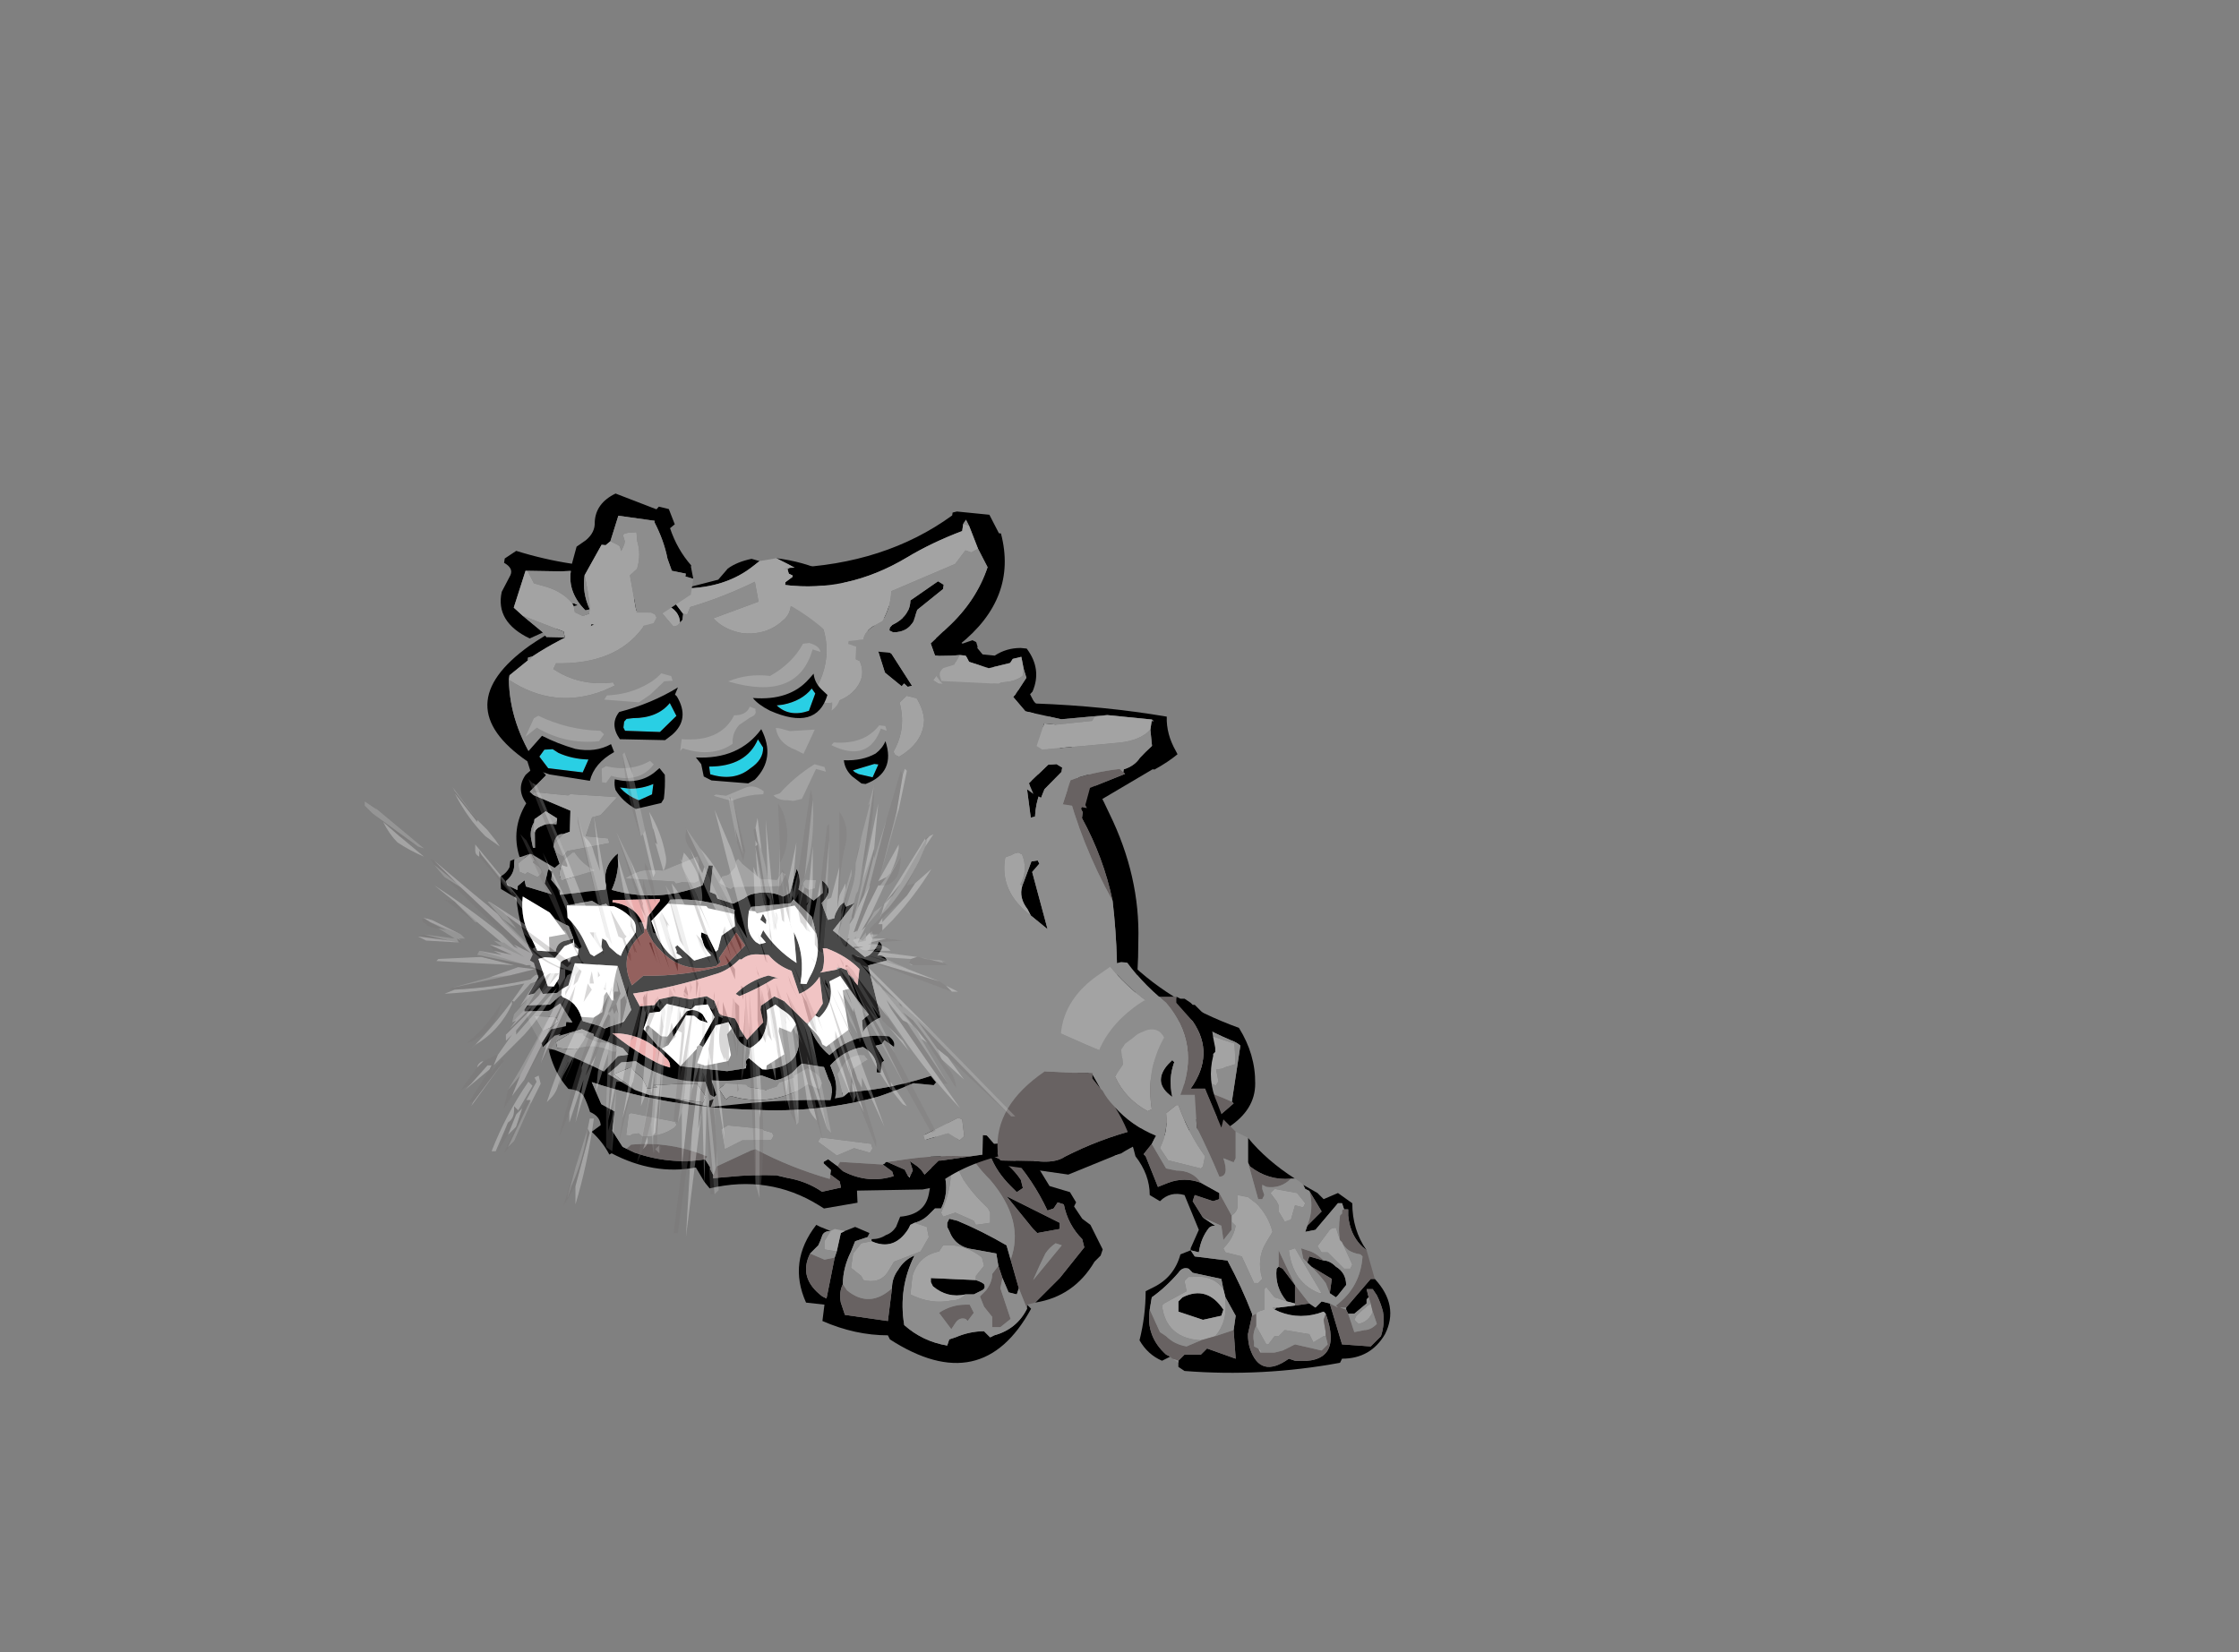 <?xml version="1.0" encoding="UTF-8" standalone="no"?>
<svg xmlns:ffdec="https://www.free-decompiler.com/flash" xmlns:xlink="http://www.w3.org/1999/xlink" ffdec:objectType="frame" height="282.75px" width="383.05px" xmlns="http://www.w3.org/2000/svg">
  <rect width="100%" height="100%" fill="#808080" stroke="none"/>
  <g transform="matrix(1.0, 0.0, 0.0, 1.0, 172.1, 228.35)">
    <use ffdec:characterId="160" ffdec:characterName="a_RightLegIntro" height="71.75" transform="matrix(1.0, 0.0, 0.0, 1.0, -35.25, -66.7)" width="51.8" xlink:href="#sprite0"/>
    <use ffdec:characterId="83" ffdec:characterName="a_BodyBiteDown" height="150.15" transform="matrix(0.99, 0.096, -0.091, 0.727, -85.034, -137.264)" width="116.9" xlink:href="#sprite1"/>
    <use ffdec:characterId="156" ffdec:characterName="a_Horns" height="156.1" transform="matrix(0.992, 0.099, -0.107, 0.704, -83.388, -148.304)" width="141.05" xlink:href="#sprite2"/>
    <use ffdec:characterId="154" ffdec:characterName="a_LeftLegIntro3" height="64.4" transform="matrix(1.0, 0.0, 0.0, 1.0, 14.8, -57.8)" width="51.1" xlink:href="#sprite3"/>
    <use ffdec:characterId="152" ffdec:characterName="a_Eyes" height="43.4" transform="matrix(0.992, 0.12, -0.092, 0.726, -79.478, -123.864)" width="61.95" xlink:href="#sprite4"/>
    <use ffdec:characterId="81" ffdec:characterName="a_MouthBite3" height="42.7" transform="matrix(0.996, 0.063, -0.11, 0.994, -85.888, -83.902)" width="70.35" xlink:href="#sprite5"/>
    <use ffdec:characterId="79" ffdec:characterName="a_BiteFX" height="82.95" transform="matrix(1.0, 0.0, 0.0, 1.0, -109.7, -99.6)" width="111.3" xlink:href="#sprite6"/>
  </g>
  <defs>
    <g id="sprite0" transform="matrix(1.0, 0.0, 0.0, 1.0, -43.75, -131.25)">
      <use ffdec:characterId="159" height="10.25" transform="matrix(7.0, 0.0, 0.0, 7.0, 43.75, 131.25)" width="7.4" xlink:href="#shape0"/>
    </g>
    <g id="shape0" transform="matrix(1.0, 0.0, 0.0, 1.0, -6.25, -18.75)">
      <path d="M10.15 19.15 L9.85 19.8 9.8 20.0 Q9.7 20.25 9.55 20.45 9.2 20.9 8.65 21.15 L8.55 21.6 Q8.7 21.8 8.75 22.05 L8.8 22.25 9.2 22.65 Q9.55 23.25 9.7 23.9 L9.7 24.15 Q9.95 24.7 9.7 25.2 L9.55 25.2 9.4 25.35 Q9.25 25.5 9.05 25.55 L8.95 25.6 8.9 25.7 Q8.55 26.25 8.0 26.0 L8.0 25.95 Q8.2 25.95 8.35 25.85 8.5 25.8 8.6 25.65 L8.7 25.4 Q9.3 25.35 9.4 24.85 9.7 23.45 8.65 22.5 L8.6 22.3 Q8.55 21.9 8.35 21.65 L8.5 21.05 8.7 20.95 Q9.55 20.45 9.7 19.55 L9.7 19.5 10.0 19.15 10.15 19.15 M12.35 19.25 Q12.5 19.35 12.55 19.55 12.7 20.0 12.35 20.3 L12.25 20.75 12.0 21.05 Q11.8 21.25 11.75 21.55 11.55 22.6 11.95 23.6 L11.8 23.75 12.35 24.65 12.85 24.8 13.0 25.05 12.95 25.15 Q13.05 25.3 13.15 25.45 L13.35 25.6 13.65 26.2 13.6 26.35 13.45 26.5 Q12.95 27.35 12.0 27.5 L12.6 26.9 13.2 26.15 13.15 25.95 Q12.8 25.6 12.7 25.1 L12.55 25.05 12.45 25.2 12.3 25.25 Q11.95 24.5 11.4 23.9 L11.7 23.5 11.45 22.55 11.55 22.45 11.5 22.25 11.6 22.15 Q11.5 21.75 11.6 21.3 L11.5 21.25 Q12.0 20.95 12.15 20.35 L11.95 19.75 11.95 19.7 12.05 19.75 Q12.25 19.9 12.3 20.1 L12.3 20.05 Q12.25 19.65 12.35 19.25 M11.8 27.55 L11.9 27.65 Q10.7 29.85 8.45 28.4 L8.4 28.3 Q7.6 28.3 6.8 27.95 L6.85 27.55 6.4 27.5 Q5.95 26.5 6.65 25.6 L6.75 25.65 7.0 25.75 Q6.85 25.75 6.8 25.85 6.75 26.0 6.7 26.1 L6.5 26.3 Q6.2 26.9 6.8 27.35 L6.9 27.4 7.1 26.4 7.15 26.25 7.25 25.8 7.35 25.75 7.6 25.65 7.95 25.8 7.9 25.9 7.6 26.0 7.5 26.25 Q7.3 26.65 7.3 27.05 7.2 27.25 7.25 27.5 L7.35 27.8 8.4 27.95 8.5 27.15 Q8.5 26.9 8.65 26.7 8.8 26.45 9.05 26.35 8.65 27.15 8.8 28.05 9.25 28.45 9.85 28.55 L9.9 28.4 10.05 28.35 Q10.4 28.2 10.75 28.2 L10.9 28.35 11.0 28.3 Q11.55 28.15 11.8 27.65 L11.8 27.55 M9.25 22.4 L9.2 22.25 Q9.5 22.15 9.8 22.2 L10.1 22.85 10.0 22.85 9.9 22.7 Q9.7 22.25 9.25 22.4 M10.9 23.9 Q11.05 23.95 11.15 24.0 11.45 24.2 11.65 24.5 L11.7 24.7 11.55 24.8 11.4 24.65 Q11.05 24.3 10.9 23.9 M11.1 26.6 L11.05 26.3 10.5 26.2 Q10.05 26.15 9.9 25.75 L9.85 25.65 9.85 25.55 9.9 25.45 10.1 25.5 Q10.7 25.75 11.3 26.1 L11.4 26.45 11.6 27.15 11.55 27.3 11.35 27.25 11.2 26.9 11.1 26.6 M10.3 27.3 Q9.85 27.4 9.5 27.1 L9.45 27.0 9.45 26.9 10.55 26.95 Q10.7 27.0 10.75 27.05 10.8 27.15 10.7 27.2 L10.5 27.3 10.3 27.3 M11.95 25.7 L11.3 24.9 12.6 25.55 12.6 25.7 12.05 25.8 Q12.0 25.75 11.95 25.7" fill="#000000" fill-rule="evenodd" stroke="none"/>
      <path d="M10.55 18.85 L10.7 18.8 10.75 18.8 10.85 18.85 10.85 19.05 Q10.35 19.55 10.15 20.2 L9.8 20.55 9.7 20.5 9.7 20.4 9.8 20.0 9.85 19.8 10.15 19.15 10.2 19.1 10.55 18.85 M7.0 25.75 L7.1 25.7 7.35 25.75 7.25 25.8 7.15 26.25 6.85 26.2 6.85 26.0 7.0 25.75 M9.6 20.85 L9.4 21.05 Q9.15 21.3 8.95 21.55 L9.0 22.05 Q8.9 22.05 8.8 21.9 8.7 21.6 8.8 21.25 L8.95 21.15 Q9.3 20.95 9.6 20.85 M9.05 25.55 L9.35 25.65 9.4 25.9 9.2 26.25 8.55 26.5 8.4 26.75 Q8.2 27.05 7.8 26.95 L7.75 26.85 7.5 26.65 7.55 26.3 7.75 26.05 8.0 26.0 Q8.55 26.25 8.9 25.7 L8.95 25.6 9.05 25.55 M9.9 23.75 L10.0 23.8 Q10.05 24.15 10.25 24.5 10.45 24.8 10.7 25.05 L10.85 25.2 10.9 25.3 10.9 25.55 10.55 25.6 10.5 25.5 10.05 25.3 9.75 25.4 9.7 25.3 Q10.05 24.55 9.9 23.75 M10.3 27.3 Q10.15 27.45 9.95 27.45 9.45 27.55 8.95 27.3 L9.0 26.85 Q9.15 26.35 9.65 26.25 L9.75 26.1 10.0 26.1 Q10.4 26.15 10.7 26.4 L10.75 26.6 10.55 26.85 10.55 26.95 9.45 26.9 9.45 27.0 9.5 27.1 Q9.85 27.4 10.3 27.3" fill="#a3a3a3" fill-rule="evenodd" stroke="none"/>
      <path d="M10.2 19.1 L10.15 19.15 10.2 19.05 10.2 19.1 M9.8 20.0 L9.7 20.4 9.6 20.5 9.65 20.65 10.15 20.5 11.3 18.9 11.2 18.75 11.4 18.75 Q12.05 18.7 12.35 19.25 12.25 19.65 12.3 20.05 L12.3 20.1 Q12.25 19.9 12.05 19.75 L11.95 19.7 11.95 19.75 12.15 20.35 Q12.0 20.95 11.5 21.25 L11.6 21.3 Q11.5 21.75 11.6 22.15 L11.5 22.25 11.55 22.45 11.45 22.55 11.7 23.5 11.4 23.9 Q11.95 24.5 12.3 25.25 L12.45 25.2 12.55 25.05 12.7 25.1 Q12.8 25.6 13.15 25.95 L13.2 26.15 12.6 26.9 12.0 27.5 11.8 27.55 11.8 27.65 11.6 27.15 11.4 26.45 Q11.75 25.5 10.9 24.5 10.7 24.3 10.55 24.1 L10.45 24.05 10.25 24.1 Q10.15 23.3 9.5 22.75 L9.3 22.6 9.2 22.65 8.8 22.25 8.75 22.05 Q8.7 21.8 8.55 21.6 L8.65 21.15 Q9.2 20.9 9.55 20.45 9.7 20.25 9.8 20.0 M10.75 18.8 L10.7 18.8 10.9 18.75 10.75 18.8 M12.25 20.75 L11.75 21.55 Q11.8 21.25 12.0 21.05 L12.25 20.75 M9.7 19.55 L9.7 19.5 9.7 19.55 M9.0 22.05 L9.05 22.0 9.05 21.65 9.2 21.45 Q9.45 21.4 9.6 21.25 L9.75 21.1 9.6 20.85 Q9.3 20.95 8.95 21.15 L8.8 21.25 Q8.7 21.6 8.8 21.9 8.9 22.05 9.0 22.05 M10.35 22.8 L9.85 21.95 9.55 21.95 9.85 22.1 10.3 22.9 10.35 22.8 M9.25 22.4 Q9.7 22.25 9.9 22.7 L10.0 22.85 10.1 22.85 9.8 22.2 Q9.5 22.15 9.2 22.25 L9.25 22.4 M10.9 23.9 Q11.05 24.3 11.4 24.65 L11.55 24.8 11.7 24.7 11.65 24.5 Q11.45 24.2 11.15 24.0 11.05 23.95 10.9 23.9 M7.1 26.4 L6.9 27.4 6.8 27.35 Q6.2 26.9 6.5 26.3 L6.85 26.45 7.1 26.4 M8.5 27.15 L8.4 27.95 7.35 27.8 7.25 27.5 Q7.2 27.25 7.3 27.05 L7.4 27.2 Q7.95 27.65 8.5 27.15 M11.1 26.6 L11.2 26.9 11.15 27.15 11.4 27.9 11.15 28.1 10.95 28.1 10.95 27.85 10.75 27.6 10.65 27.35 10.8 27.2 Q10.95 27.0 10.95 26.8 L11.1 26.6 M10.05 28.0 L9.95 28.15 9.65 27.75 Q9.95 27.55 10.3 27.55 L10.4 27.55 10.5 27.75 10.35 27.95 10.3 27.9 Q10.15 27.85 10.05 28.0 M11.95 25.7 Q12.0 25.75 12.05 25.8 L12.6 25.7 12.6 25.55 11.3 24.9 11.95 25.7 M12.65 26.1 L12.5 26.05 Q12.35 26.15 12.25 26.3 12.1 26.6 11.95 26.95 L12.65 26.1" fill="#686262" fill-rule="evenodd" stroke="none"/>
      <path d="M10.55 18.85 L10.2 19.1 10.2 19.05 10.3 18.95 Q10.4 18.85 10.55 18.85 M9.7 20.4 L9.7 20.5 9.8 20.55 10.15 20.2 Q10.35 19.55 10.85 19.05 L10.85 18.85 10.75 18.8 10.9 18.75 11.2 18.75 11.3 18.9 10.15 20.5 9.65 20.65 9.6 20.5 9.7 20.4 M7.9 25.9 L8.0 25.95 8.0 26.0 7.75 26.05 7.55 26.3 7.5 26.65 7.75 26.85 7.8 26.95 Q8.2 27.05 8.4 26.75 L8.55 26.5 9.2 26.25 9.4 25.9 9.35 25.65 9.05 25.55 Q9.25 25.5 9.4 25.35 L9.55 25.2 9.7 25.2 Q9.95 24.7 9.7 24.15 L9.7 23.9 Q9.55 23.25 9.2 22.65 L9.3 22.6 9.5 22.75 Q10.15 23.3 10.25 24.1 L10.45 24.05 10.55 24.1 Q10.7 24.3 10.9 24.5 11.75 25.5 11.4 26.45 L11.3 26.1 Q10.7 25.75 10.1 25.5 L9.9 25.45 9.85 25.55 9.85 25.65 9.9 25.75 Q10.05 26.15 10.5 26.2 L11.05 26.3 11.1 26.6 10.95 26.8 Q10.95 27.0 10.8 27.2 L10.65 27.35 10.75 27.6 10.95 27.85 10.95 28.1 11.15 28.1 11.4 27.9 11.15 27.15 11.2 26.9 11.35 27.25 11.55 27.3 11.6 27.15 11.8 27.65 Q11.55 28.15 11.0 28.3 L10.9 28.35 10.75 28.2 Q10.4 28.2 10.05 28.35 L9.9 28.4 9.85 28.55 Q9.25 28.45 8.8 28.05 8.65 27.15 9.05 26.35 8.8 26.45 8.65 26.7 8.5 26.9 8.5 27.15 7.95 27.65 7.4 27.2 L7.3 27.05 Q7.3 26.65 7.5 26.25 L7.6 26.0 7.9 25.9 M9.6 20.85 L9.75 21.1 9.6 21.25 Q9.45 21.4 9.2 21.45 L9.05 21.65 9.05 22.0 9.0 22.05 8.95 21.55 Q9.15 21.3 9.4 21.05 L9.6 20.85 M10.35 22.8 L10.3 22.9 9.85 22.1 9.55 21.95 9.85 21.95 10.35 22.8 M9.9 23.75 Q10.05 24.55 9.7 25.3 L9.75 25.4 10.05 25.3 10.5 25.5 10.55 25.6 10.9 25.55 10.9 25.3 10.85 25.2 10.7 25.05 Q10.45 24.8 10.25 24.5 10.05 24.15 10.0 23.8 L9.9 23.75 M7.15 26.25 L7.1 26.4 6.85 26.45 6.5 26.3 6.7 26.1 Q6.75 26.0 6.8 25.85 6.85 25.75 7.0 25.75 L6.85 26.0 6.85 26.2 7.15 26.25 M10.55 26.95 L10.55 26.85 10.75 26.6 10.7 26.4 Q10.4 26.15 10.0 26.1 L9.75 26.1 9.65 26.25 Q9.15 26.35 9.0 26.85 L8.95 27.3 Q9.45 27.55 9.95 27.45 10.15 27.45 10.3 27.3 L10.5 27.3 10.7 27.2 Q10.8 27.15 10.75 27.05 10.7 27.0 10.55 26.95 M10.05 28.0 Q10.15 27.85 10.3 27.9 L10.35 27.95 10.5 27.75 10.4 27.55 10.3 27.55 Q9.95 27.55 9.65 27.75 L9.95 28.15 10.05 28.0 M12.65 26.1 L11.95 26.95 Q12.1 26.6 12.25 26.3 12.35 26.15 12.5 26.05 L12.65 26.1" fill="#8d8d8d" fill-rule="evenodd" stroke="none"/>
    </g>
    <g id="sprite1" transform="matrix(1.0, 0.0, 0.0, 1.0, -1.4, -16.1)">
      <use ffdec:characterId="82" height="21.45" transform="matrix(7.0, 0.0, 0.0, 7.0, 1.4, 16.1)" width="16.7" xlink:href="#shape1"/>
    </g>
    <g id="shape1" transform="matrix(1.0, 0.0, 0.0, 1.0, -0.2, -2.3)">
      <path d="M12.65 5.55 L12.4 5.4 9.95 3.8 9.65 3.9 9.4 4.2 9.4 4.5 9.35 4.55 9.25 4.55 9.25 4.3 9.25 4.05 9.0 3.8 Q8.0 2.9 6.8 2.3 8.15 2.35 9.1 3.4 L9.4 3.7 9.85 3.45 Q11.4 4.25 12.65 5.4 L12.7 5.45 12.65 5.55 M13.25 5.95 Q13.7 6.4 14.1 6.9 15.05 8.25 15.7 9.7 16.65 11.7 16.8 13.85 17.0 16.0 16.8 18.2 L16.75 18.2 16.7 18.2 16.7 18.25 16.35 18.75 16.25 19.0 Q16.15 19.5 15.8 19.85 L15.6 20.2 Q15.1 20.95 14.3 21.3 L14.4 21.3 Q13.25 21.75 12.55 22.7 L12.3 22.8 10.7 23.05 10.75 23.45 9.95 23.75 9.8 23.65 Q8.5 22.8 7.1 23.45 L6.95 23.25 6.7 22.8 Q5.7 23.2 4.6 22.6 L4.55 22.65 Q4.35 22.25 4.05 21.95 L4.25 21.7 Q4.2 21.4 3.95 21.3 3.85 21.0 3.75 20.8 3.65 20.6 3.35 20.6 3.15 20.35 3.0 20.05 2.1 18.1 3.45 16.25 L3.65 16.0 3.75 16.2 3.6 16.7 3.8 16.65 3.95 16.75 3.7 17.0 Q2.9 17.95 3.3 19.15 L3.4 19.2 3.6 19.3 3.6 19.4 3.95 19.5 Q5.95 20.05 8.0 19.95 L8.05 20.0 9.3 19.95 Q10.85 19.8 12.15 19.0 L12.3 19.2 12.25 19.3 11.75 19.3 Q11.35 19.6 10.95 19.85 9.55 20.6 7.9 20.7 5.85 20.9 3.9 20.3 L4.2 21.0 4.55 21.2 4.55 21.85 4.85 22.35 4.95 22.4 5.15 22.5 Q6.05 22.8 6.9 22.5 L7.05 22.75 7.05 22.8 7.15 23.0 7.15 23.1 7.55 23.0 Q8.1 22.85 8.7 22.8 L8.95 22.85 Q9.45 22.9 9.85 23.2 L10.3 23.0 10.25 22.8 10.0 22.6 10.0 22.45 9.8 22.25 9.8 22.2 9.9 22.1 10.15 22.3 10.3 22.45 Q10.95 22.8 11.55 22.45 L11.5 22.3 11.25 22.1 11.3 22.05 Q11.3 22.0 11.35 22.0 L11.8 22.2 11.9 22.4 11.95 22.45 11.95 22.4 12.0 22.2 11.9 21.9 12.1 22.05 12.2 22.15 12.3 22.3 12.6 21.8 13.35 21.55 13.65 21.45 13.6 20.8 13.7 20.8 13.9 21.05 Q14.55 20.95 15.05 20.45 15.8 19.8 15.8 18.75 15.75 18.4 15.55 18.1 L15.6 18.1 16.0 18.4 16.1 18.4 16.6 17.9 16.5 16.6 Q16.4 14.55 16.05 12.6 15.7 11.2 15.05 9.95 L15.05 9.75 15.0 9.65 15.05 9.1 14.85 8.65 14.3 7.7 14.2 7.55 13.75 6.95 13.6 6.7 Q13.3 6.2 12.8 5.85 L13.25 5.95 M14.2 8.45 Q13.85 9.2 13.9 10.05 L13.8 10.1 13.6 9.05 13.7 9.0 13.7 8.75 14.15 8.4 14.2 8.45 M13.8 12.4 L13.95 11.55 14.1 11.5 14.15 11.6 14.0 11.9 14.55 13.75 14.1 13.35 14.0 13.15 Q13.75 12.8 13.8 12.4 M4.65 3.6 L5.45 3.2 Q5.55 3.0 5.65 2.8 5.85 2.55 6.2 2.4 L6.4 2.45 6.25 2.65 Q5.65 3.45 4.65 3.6 M4.7 4.45 L4.7 4.65 4.65 4.75 Q4.6 4.35 4.25 4.2 L4.15 4.2 Q2.35 5.0 1.15 6.35 L1.05 6.4 1.05 6.5 0.65 7.05 0.65 7.1 0.65 7.2 Q0.8 8.65 1.6 9.95 L1.85 10.25 1.5 10.85 1.6 10.95 2.55 11.35 2.6 12.05 2.45 12.15 Q2.35 12.15 2.3 12.25 2.25 12.35 2.25 12.5 L2.25 12.6 2.45 13.15 3.4 14.0 3.3 14.1 3.25 14.1 Q2.75 13.6 2.1 13.5 L1.95 13.15 1.45 13.05 Q1.15 12.15 1.45 11.25 1.15 10.8 1.35 10.3 L1.45 10.15 1.35 9.85 Q-0.8 8.25 1.05 6.0 2.25 4.6 3.9 3.9 L4.2 3.9 4.3 3.95 4.35 3.95 4.7 4.45 M9.65 4.95 L9.9 5.1 10.5 6.1 10.4 6.15 10.3 6.05 10.25 6.15 9.8 5.75 9.55 5.0 9.65 4.95 M1.75 12.2 Q1.75 12.05 1.9 11.95 2.0 11.85 2.15 11.85 L2.25 11.85 2.25 11.75 2.25 11.65 1.95 11.45 1.7 11.75 1.7 11.85 Q1.6 12.15 1.7 12.5 L1.75 12.7 1.8 12.7 1.75 12.2" fill="#000000" fill-rule="evenodd" stroke="none"/>
      <path d="M12.4 5.4 L12.65 5.55 12.75 5.65 12.5 5.75 12.45 5.8 11.15 5.95 11.0 5.85 11.3 5.1 12.4 5.4 M6.8 2.3 Q8.0 2.9 9.0 3.8 L9.25 4.05 9.25 4.3 9.0 4.7 9.05 5.4 9.15 5.45 Q9.35 5.9 9.15 6.35 9.0 6.7 8.65 6.9 8.3 7.05 8.05 6.85 8.7 5.2 7.8 3.7 L7.3 3.85 Q7.3 4.15 7.15 4.35 6.8 4.9 6.2 4.9 5.75 4.85 5.45 4.5 L6.5 3.8 6.35 3.15 Q5.65 3.75 4.85 4.2 L4.8 4.45 4.7 4.45 4.35 3.95 4.35 3.9 Q4.35 3.75 4.45 3.7 4.5 3.6 4.65 3.6 5.65 3.45 6.25 2.65 L6.4 2.45 6.8 2.3 M13.75 6.95 L14.2 7.55 14.25 7.65 13.75 7.9 13.6 7.8 13.65 7.0 13.75 6.95 M3.95 19.5 L3.6 19.4 3.6 19.3 3.55 19.15 3.4 19.2 3.3 19.15 Q3.3 18.65 3.45 18.2 L3.55 18.4 3.5 18.75 3.7 18.6 Q4.2 18.9 4.05 19.45 L3.95 19.5 M14.1 13.35 Q13.25 12.65 13.3 11.5 L13.45 11.4 13.5 11.35 13.6 11.3 13.7 11.35 Q13.9 11.85 13.75 12.35 L13.8 12.4 Q13.75 12.8 14.0 13.15 L14.1 13.35 M4.65 4.75 L4.6 4.85 4.5 4.9 4.15 4.45 3.85 4.45 Q3.85 4.75 3.75 5.05 3.2 6.35 1.75 6.5 L1.7 6.7 Q2.4 7.2 3.2 6.95 L3.25 7.05 3.0 7.25 Q1.85 8.05 0.65 7.2 L0.65 7.1 0.65 7.05 1.05 6.5 1.1 6.45 1.15 6.35 Q2.35 5.0 4.15 4.2 L4.25 4.2 Q4.6 4.35 4.65 4.75 M1.6 10.95 L1.6 10.85 2.45 10.85 2.5 10.8 3.65 10.75 3.3 11.4 Q3.2 11.45 3.1 11.5 L3.0 12.15 3.55 12.15 3.6 12.3 2.6 12.7 2.5 12.9 2.35 12.8 2.25 12.6 2.25 12.5 2.45 12.15 2.6 12.05 2.55 11.35 1.6 10.95 M10.25 6.7 L10.4 6.45 10.65 6.5 Q10.85 6.85 10.9 7.2 10.95 7.95 10.4 8.5 L10.3 8.45 10.25 8.35 Q10.5 7.55 10.25 6.7 M2.15 11.85 Q2.0 11.85 1.9 11.95 1.75 12.05 1.75 12.2 L1.7 12.15 1.7 11.85 1.7 11.75 1.95 11.45 2.25 11.65 2.25 11.75 2.15 11.85 M7.65 9.2 L7.65 9.2 M10.9 18.1 L11.0 18.15 11.0 18.3 10.5 18.55 10.45 18.7 Q10.4 19.15 9.95 19.3 L9.65 19.35 9.35 19.45 9.3 19.25 9.3 19.15 9.5 19.05 9.45 18.8 10.9 18.1 M8.4 18.85 L8.15 19.4 8.0 19.4 7.95 19.35 5.3 19.25 5.2 19.55 4.65 19.5 4.85 18.85 6.3 19.05 6.35 18.7 6.6 18.55 6.7 18.55 6.7 18.6 8.4 18.85 M5.3 21.95 L5.2 21.85 5.05 21.9 5.0 21.95 4.9 21.95 4.9 21.25 4.95 21.2 6.05 21.35 6.1 21.45 6.05 21.55 Q5.75 21.9 5.3 21.95 M3.55 17.9 L3.35 18.05 3.25 18.0 3.4 17.6 3.6 17.7 3.55 17.9 M10.9 21.45 L10.95 21.6 10.9 21.75 10.5 21.65 10.1 21.95 9.6 21.55 9.65 21.4 10.9 21.45 M10.0 21.6 L10.0 21.6 M12.75 20.85 L12.2 21.15 12.15 21.0 12.95 20.3 13.05 20.35 13.15 20.9 13.05 21.05 12.75 20.85 M8.25 21.35 L8.45 21.4 8.5 21.5 8.45 21.65 7.75 21.75 7.35 22.1 7.2 21.45 7.35 21.3 8.2 21.3 8.25 21.35" fill="#a3a3a3" fill-rule="evenodd" stroke="none"/>
      <path d="M14.85 8.65 L15.05 9.1 15.0 9.65 15.05 9.75 15.05 9.95 Q15.7 11.2 16.05 12.6 15.1 10.8 14.55 8.85 L14.85 8.65 M13.35 21.55 L12.6 21.8 12.3 22.3 12.2 22.15 12.1 22.05 11.9 21.9 12.0 22.2 11.95 22.4 11.9 22.4 11.8 22.2 11.35 22.0 11.8 21.85 Q12.55 21.6 13.35 21.55 M11.25 22.1 L11.5 22.3 11.55 22.45 Q10.95 22.8 10.3 22.45 L10.15 22.3 10.2 22.15 11.25 22.1 M10.0 22.6 L10.25 22.8 10.3 23.0 9.85 23.2 Q9.45 22.9 8.95 22.85 L8.75 22.8 8.7 22.8 Q8.1 22.85 7.55 23.0 L7.15 23.1 7.15 23.0 7.2 22.7 8.0 22.05 8.1 22.0 Q9.0 22.5 10.0 22.75 L10.0 22.6 M6.9 22.5 Q6.05 22.8 5.15 22.5 L4.95 22.4 5.05 22.25 Q6.0 22.0 6.95 22.4 L6.9 22.5" fill="#686262" fill-rule="evenodd" stroke="none"/>
      <path d="M12.4 5.4 L11.3 5.1 11.0 5.85 11.15 5.95 12.45 5.8 12.5 5.75 12.75 5.65 12.65 5.55 12.7 5.45 12.65 5.4 13.25 5.95 12.8 5.85 Q13.3 6.2 13.6 6.7 L13.75 6.95 13.65 7.0 13.6 7.8 13.75 7.9 14.25 7.65 14.3 7.7 14.85 8.65 14.55 8.85 Q15.1 10.8 16.05 12.6 16.4 14.55 16.5 16.6 L16.6 17.9 16.1 18.4 16.0 18.4 15.6 18.1 15.55 18.1 Q15.75 18.4 15.8 18.75 15.8 19.8 15.05 20.45 14.55 20.95 13.9 21.05 L13.7 20.8 13.6 20.8 13.65 21.45 13.35 21.55 Q12.55 21.6 11.8 21.85 L11.35 22.0 Q11.3 22.0 11.3 22.05 L11.25 22.1 10.2 22.15 10.15 22.3 9.9 22.1 9.8 22.2 9.8 22.25 10.0 22.45 10.0 22.6 10.0 22.75 Q9.0 22.5 8.1 22.0 L8.0 22.05 7.2 22.7 7.15 23.0 7.05 22.8 7.05 22.75 6.9 22.5 6.95 22.4 Q6.0 22.0 5.05 22.25 L4.95 22.4 4.85 22.35 4.55 21.85 4.55 21.2 4.2 21.0 3.9 20.3 Q5.85 20.9 7.9 20.7 9.55 20.6 10.95 19.85 11.35 19.6 11.75 19.3 L12.25 19.3 12.3 19.2 12.15 19.0 Q10.85 19.8 9.3 19.95 L8.05 20.0 8.0 19.95 Q5.95 20.05 3.95 19.5 L4.05 19.45 Q4.2 18.9 3.7 18.6 L3.5 18.75 3.55 18.4 3.45 18.2 Q3.3 18.65 3.3 19.15 2.9 17.95 3.7 17.0 L3.95 16.75 3.8 16.65 3.6 16.7 3.75 16.2 3.65 16.0 3.45 16.25 3.45 15.55 4.2 15.45 3.4 14.0 2.45 13.15 2.25 12.6 2.35 12.8 2.5 12.9 2.6 12.7 3.6 12.3 3.55 12.15 3.0 12.15 3.1 11.5 Q3.2 11.45 3.3 11.4 L3.65 10.75 2.5 10.8 2.45 10.85 1.6 10.85 1.6 10.95 1.5 10.85 1.85 10.25 1.6 9.95 Q0.8 8.65 0.65 7.2 1.85 8.05 3.0 7.25 L3.25 7.05 3.2 6.95 Q2.4 7.2 1.7 6.7 L1.75 6.5 Q3.2 6.35 3.75 5.05 3.85 4.75 3.85 4.45 L4.15 4.45 4.5 4.9 4.6 4.85 4.65 4.75 4.7 4.65 4.7 4.45 4.8 4.45 4.85 4.2 Q5.65 3.75 6.35 3.15 L6.5 3.8 5.45 4.5 Q5.75 4.85 6.2 4.9 6.8 4.9 7.15 4.35 7.3 4.15 7.3 3.85 L7.8 3.7 Q8.7 5.2 8.05 6.85 8.3 7.05 8.65 6.9 9.0 6.7 9.15 6.35 9.35 5.9 9.15 5.45 L9.05 5.4 9.0 4.7 9.25 4.3 9.25 4.55 9.35 4.55 9.4 4.5 9.4 4.2 9.65 3.9 9.95 3.8 12.4 5.4 M11.95 22.4 L11.95 22.45 11.9 22.4 11.95 22.4 M8.95 22.85 L8.7 22.8 8.75 22.8 8.95 22.85 M3.6 19.3 L3.4 19.2 3.55 19.15 3.6 19.3 M14.4 21.3 L14.3 21.3 Q15.1 20.95 15.6 20.2 15.3 20.7 14.85 21.1 L14.8 21.1 14.4 21.3 M16.7 18.25 L16.7 18.2 16.75 18.2 16.7 18.25 M14.2 8.45 L14.15 8.4 13.7 8.75 13.7 9.0 13.6 9.05 13.8 10.1 13.9 10.05 Q13.85 9.2 14.2 8.45 M14.1 13.35 L14.55 13.75 14.0 11.9 14.15 11.6 14.1 11.5 13.95 11.55 13.8 12.4 13.75 12.35 Q13.9 11.85 13.7 11.35 L13.6 11.3 13.5 11.35 13.45 11.4 13.3 11.5 Q13.25 12.65 14.1 13.35 M9.65 4.95 L9.55 5.0 9.8 5.75 10.25 6.15 10.3 6.05 10.4 6.15 10.5 6.1 9.9 5.1 9.65 4.95 M10.25 6.7 Q10.5 7.55 10.25 8.35 L10.3 8.45 10.4 8.5 Q10.95 7.95 10.9 7.2 10.85 6.85 10.65 6.5 L10.4 6.45 10.25 6.7 M1.05 6.5 L1.05 6.4 1.15 6.35 1.1 6.45 1.05 6.5 M4.35 3.9 L4.35 3.95 4.3 3.95 4.35 3.9 M2.15 11.85 L2.25 11.75 2.25 11.85 2.15 11.85 M1.7 11.85 L1.7 12.15 1.75 12.2 1.8 12.7 1.75 12.7 1.7 12.5 Q1.6 12.15 1.7 11.85 M2.25 12.5 Q2.25 12.35 2.3 12.25 2.35 12.15 2.45 12.15 L2.25 12.5 M7.65 9.2 L7.65 9.2 M8.4 18.85 L6.7 18.6 6.7 18.55 6.6 18.55 6.35 18.7 6.3 19.05 4.85 18.85 4.65 19.5 5.2 19.55 5.3 19.25 7.95 19.35 8.0 19.4 8.15 19.4 8.4 18.85 M10.9 18.1 L9.45 18.8 9.5 19.05 9.3 19.15 9.3 19.25 9.35 19.45 9.65 19.35 9.95 19.3 Q10.4 19.15 10.45 18.7 L10.5 18.55 11.0 18.3 11.0 18.15 10.9 18.1 M3.55 17.9 L3.6 17.7 3.4 17.6 3.25 18.0 3.35 18.05 3.55 17.9 M5.3 21.95 Q5.75 21.9 6.05 21.55 L6.1 21.45 6.05 21.35 4.95 21.2 4.9 21.25 4.9 21.95 5.0 21.95 5.05 21.9 5.2 21.85 5.3 21.95 M10.9 21.45 L9.65 21.4 9.6 21.55 10.1 21.95 10.5 21.65 10.9 21.75 10.95 21.6 10.9 21.45 M10.0 21.6 L10.0 21.6 M8.25 21.35 L8.2 21.3 7.35 21.3 7.2 21.45 7.35 22.1 7.75 21.75 8.45 21.65 8.5 21.5 8.45 21.4 8.25 21.35 M12.75 20.85 L13.05 21.05 13.15 20.9 13.05 20.35 12.95 20.3 12.15 21.0 12.2 21.15 12.75 20.85" fill="#8d8d8d" fill-rule="evenodd" stroke="none"/>
    </g>
    <g id="sprite2" transform="matrix(1.0, 0.0, 0.0, 1.0, 0.0, -0.35)">
      <use ffdec:characterId="155" height="22.3" transform="matrix(7.0, 0.0, 0.0, 7.0, 0.0, 0.35)" width="20.15" xlink:href="#shape2"/>
    </g>
    <g id="shape2" transform="matrix(1.0, 0.0, 0.0, 1.0, 0.0, -0.05)">
      <path d="M6.95 2.55 Q9.25 2.1 10.7 0.2 L10.7 0.1 10.8 0.05 11.6 0.05 11.9 0.65 11.95 0.65 Q12.6 2.8 11.35 4.6 L11.65 4.4 11.75 4.45 11.8 4.6 11.8 4.65 11.95 4.85 12.25 4.85 Q12.5 4.55 12.85 4.5 L13.0 4.5 Q13.45 5.15 13.3 5.95 L13.25 6.05 13.4 6.35 Q15.1 6.2 16.65 6.35 16.7 6.95 17.0 7.5 L17.05 7.6 Q16.85 7.9 16.55 8.2 L16.5 8.2 15.05 9.75 15.0 9.65 15.05 9.05 15.85 8.45 15.8 8.4 15.8 8.3 Q16.05 8.15 16.15 7.85 16.25 7.65 16.4 7.4 L16.3 6.85 16.3 6.55 16.35 6.55 16.3 6.5 15.2 6.5 14.1 6.8 13.2 6.65 12.85 6.2 12.9 6.1 13.1 5.5 13.0 5.2 12.9 4.8 12.7 4.9 12.65 5.05 12.15 5.3 11.65 5.15 11.55 4.95 11.4 4.95 11.2 5.0 10.9 5.05 10.8 5.05 10.65 4.65 11.0 4.05 Q11.6 3.05 11.75 1.85 L11.45 1.25 11.15 0.5 11.05 0.3 11.0 0.45 11.0 0.7 Q10.3 1.2 9.75 1.8 8.45 3.2 6.9 3.15 L6.9 3.05 7.05 2.85 7.05 2.8 6.95 2.75 6.9 2.6 6.95 2.55 M13.9 9.55 L13.7 9.45 13.55 9.1 13.95 8.4 14.15 8.35 14.3 8.45 14.3 8.6 13.95 9.25 13.9 9.55 M10.75 2.6 L10.75 2.75 10.2 3.55 10.15 3.95 Q10.05 4.35 9.7 4.4 L9.6 4.35 9.6 4.25 9.65 4.15 Q10.05 3.8 10.0 3.25 L10.6 2.5 10.75 2.6 M1.2 5.6 L0.9 5.85 Q0.0 5.4 0.05 4.35 L0.2 3.75 Q0.25 3.5 0.0 3.35 L0.0 3.2 0.25 2.9 Q0.95 3.1 1.65 3.15 L1.7 2.55 1.9 2.3 Q2.1 2.0 2.05 1.65 2.0 1.0 2.45 0.6 L3.5 1.0 3.55 0.9 3.8 0.95 4.0 1.45 3.9 1.6 Q4.15 2.3 4.55 2.8 L4.55 2.85 4.65 3.25 4.45 3.2 4.45 3.1 4.1 3.05 3.95 2.65 Q3.8 2.05 3.5 1.45 L3.5 1.4 2.6 1.35 2.5 2.25 2.4 2.4 2.3 2.4 2.0 3.5 Q2.0 4.1 2.25 4.65 L2.15 4.7 Q1.65 4.15 1.65 3.4 L1.4 3.45 0.55 3.55 0.4 4.85 0.65 5.1 1.2 5.6 M4.65 3.3 L4.65 3.5 4.65 3.65 4.65 3.5 4.65 3.3 M1.8 4.5 L1.85 4.5 1.95 4.55 1.85 4.6 1.8 4.5 M19.65 19.3 L19.65 17.35 Q19.55 17.25 19.4 17.2 17.65 16.45 16.6 14.9 L16.45 14.65 Q17.7 16.1 19.55 16.75 20.05 17.6 20.15 18.6 20.25 19.5 19.65 20.2 18.7 20.35 17.9 20.8 17.5 21.05 17.15 21.45 L17.0 21.55 15.95 22.35 14.25 22.25 14.25 22.1 15.15 22.0 Q15.6 22.0 15.8 21.75 17.35 20.3 19.35 19.9 L19.7 19.35 19.65 19.3 M16.85 18.2 L16.85 18.2" fill="#000000" fill-rule="evenodd" stroke="none"/>
      <path d="M6.9 2.6 L6.95 2.75 7.05 2.8 7.05 2.85 6.9 3.05 6.9 3.15 Q8.45 3.2 9.75 1.8 10.3 1.2 11.0 0.7 L11.0 0.45 11.15 0.5 11.45 1.25 11.3 1.4 11.15 1.35 10.95 1.85 9.5 3.0 Q9.55 3.5 9.4 4.05 L9.25 4.2 Q9.0 4.45 9.0 4.75 L8.65 4.85 8.65 4.95 8.35 4.9 Q7.8 4.25 7.05 3.8 L6.95 3.6 Q6.65 3.15 6.8 2.6 L6.9 2.6 M11.4 4.95 L11.55 4.95 11.65 5.15 12.15 5.3 12.65 5.05 12.7 4.9 12.9 4.8 13.0 5.2 13.0 5.45 Q12.85 5.65 12.65 5.7 L12.5 5.75 12.45 5.8 11.05 5.9 11.0 5.75 Q10.95 5.6 11.05 5.45 L11.3 5.3 11.4 4.95 M15.2 6.5 L16.3 6.5 16.3 6.55 16.3 6.85 Q16.1 7.25 15.6 7.4 14.7 7.65 13.75 7.9 L13.6 7.8 13.7 7.0 14.0 7.0 14.85 6.75 14.9 6.6 15.2 6.5 M0.65 5.1 L0.4 4.85 0.55 3.55 0.6 3.55 0.8 3.95 1.0 4.0 Q1.5 4.1 1.8 4.5 L1.85 4.6 1.9 4.8 2.1 4.9 2.25 4.8 2.25 4.6 Q2.15 4.05 2.0 3.5 L2.3 2.4 2.4 2.4 2.5 2.25 2.7 2.35 2.75 2.4 2.8 2.55 2.85 2.3 2.85 2.2 2.8 2.05 Q2.75 1.95 2.9 1.9 L3.1 1.85 3.15 2.15 Q3.3 2.6 3.25 3.1 L3.1 3.35 3.4 4.6 3.75 4.55 3.85 4.6 3.9 4.7 3.85 4.9 Q3.6 5.05 3.3 5.15 2.85 5.3 2.35 5.15 L2.3 5.45 1.9 5.75 1.75 5.7 1.7 5.5 0.65 5.1 M16.2 15.1 Q17.45 16.75 19.5 17.3 L19.6 18.0 19.35 18.15 19.3 18.2 19.15 18.25 19.25 18.65 19.2 18.8 18.95 18.7 18.8 18.6 18.6 18.4 18.2 18.3 Q17.55 18.15 16.85 18.2 L16.5 18.1 Q15.9 17.85 15.25 17.55 15.2 16.3 16.0 15.35 L16.2 15.1 M16.85 18.2 L16.85 18.2" fill="#a3a3a3" fill-rule="evenodd" stroke="none"/>
      <path d="M15.8 8.4 L15.85 8.45 15.05 9.05 15.0 9.65 15.05 9.75 14.45 9.7 14.55 8.85 Q15.05 8.5 15.7 8.3 L15.8 8.4 M19.65 19.3 L19.7 19.35 19.35 19.9 Q17.35 20.3 15.8 21.75 15.6 22.0 15.15 22.0 L14.25 22.1 Q14.15 21.95 14.15 21.8 13.9 20.25 15.0 18.9 L15.7 18.85 Q17.95 18.5 19.65 19.3" fill="#686262" fill-rule="evenodd" stroke="none"/>
      <path d="M6.95 2.55 L6.9 2.6 6.8 2.6 6.95 2.55 M11.0 0.45 L11.05 0.3 11.15 0.5 11.0 0.45 M11.45 1.25 L11.75 1.85 Q11.6 3.05 11.0 4.05 L10.65 4.65 10.8 5.05 10.9 5.05 11.2 5.0 11.4 4.95 11.3 5.3 11.05 5.45 Q10.95 5.6 11.0 5.75 L11.05 5.9 12.45 5.8 12.5 5.75 12.65 5.7 Q12.85 5.65 13.0 5.45 L13.0 5.2 13.1 5.5 12.9 6.1 12.85 6.2 13.2 6.65 14.1 6.8 15.2 6.5 14.9 6.6 14.85 6.75 14.0 7.0 13.7 7.0 13.6 7.8 13.75 7.9 Q14.7 7.65 15.6 7.4 16.1 7.25 16.3 6.85 L16.4 7.4 Q16.25 7.65 16.15 7.85 16.05 8.15 15.8 8.3 L15.8 8.4 15.7 8.3 Q15.05 8.5 14.55 8.85 L14.45 9.7 13.9 9.55 13.95 9.25 14.3 8.6 14.3 8.45 14.15 8.35 13.95 8.4 13.55 9.1 13.7 9.45 13.25 9.1 12.75 7.8 12.85 7.4 Q13.05 6.95 12.75 6.55 L12.5 6.65 Q10.95 6.55 10.55 4.85 L10.5 4.95 10.25 5.0 Q9.45 5.25 8.65 4.95 L8.65 4.85 9.0 4.75 Q9.0 4.45 9.25 4.2 L9.4 4.05 Q9.55 3.5 9.5 3.0 L10.95 1.85 11.15 1.35 11.3 1.4 11.45 1.25 M16.3 6.5 L16.35 6.55 16.3 6.55 16.3 6.5 M10.75 2.6 L10.6 2.5 10.0 3.25 Q10.05 3.8 9.65 4.15 L9.6 4.25 9.6 4.35 9.7 4.4 Q10.05 4.35 10.15 3.95 L10.2 3.55 10.75 2.75 10.75 2.6 M1.2 5.6 L0.65 5.1 1.7 5.5 1.75 5.7 1.3 5.75 1.2 5.6 M0.55 3.55 L1.4 3.45 1.65 3.4 Q1.65 4.15 2.15 4.7 L2.25 4.65 Q2.0 4.1 2.0 3.5 2.15 4.05 2.25 4.6 L2.25 4.8 2.1 4.9 1.9 4.8 1.85 4.6 1.95 4.55 1.85 4.5 1.8 4.5 Q1.5 4.1 1.0 4.0 L0.8 3.95 0.6 3.55 0.55 3.55 M2.5 2.25 L2.6 1.35 3.5 1.4 3.5 1.45 Q3.8 2.05 3.95 2.65 L4.1 3.05 4.45 3.1 4.45 3.2 4.65 3.25 4.65 3.3 4.65 3.5 4.65 3.65 4.65 3.8 3.9 4.7 3.85 4.6 3.75 4.55 3.4 4.6 3.1 3.35 3.25 3.1 Q3.3 2.6 3.15 2.15 L3.1 1.85 2.9 1.9 Q2.75 1.95 2.8 2.05 L2.85 2.2 2.85 2.3 2.8 2.55 2.75 2.4 2.7 2.35 2.5 2.25 M16.6 14.9 Q17.65 16.45 19.4 17.2 19.55 17.25 19.65 17.35 L19.65 19.3 Q17.95 18.5 15.7 18.85 L15.0 18.9 Q15.0 18.8 15.0 18.75 L15.25 17.55 Q15.9 17.85 16.5 18.1 L16.85 18.2 Q17.55 18.15 18.2 18.3 L18.6 18.4 18.8 18.6 18.95 18.7 19.2 18.8 19.25 18.65 19.15 18.25 19.3 18.2 19.35 18.15 19.6 18.0 19.5 17.3 Q17.45 16.75 16.2 15.1 L16.3 15.05 16.35 14.95 16.45 14.9 16.6 14.9 M17.0 21.55 L17.15 21.45 17.05 21.55 17.0 21.55" fill="#8d8d8d" fill-rule="evenodd" stroke="none"/>
    </g>
    <g id="sprite3" transform="matrix(1.0, 0.0, 0.0, 1.0, -92.4, -128.1)">
      <use ffdec:characterId="153" height="9.2" transform="matrix(7.0, 0.0, 0.0, 7.0, 92.4, 128.1)" width="7.3" xlink:href="#shape3"/>
    </g>
    <g id="shape3" transform="matrix(1.0, 0.0, 0.0, 1.0, -13.2, -18.3)">
      <path d="M13.2 20.2 L13.4 20.55 13.2 20.3 13.2 20.2 M13.75 21.0 Q14.15 21.45 14.75 21.7 L14.65 21.9 14.45 22.15 14.5 22.2 14.8 22.95 15.05 22.85 Q15.45 22.7 15.85 22.85 L16.3 23.1 16.3 23.25 16.15 23.3 15.7 23.15 15.65 23.3 15.9 23.7 16.2 23.9 Q16.1 23.9 16.05 23.95 15.85 24.2 15.8 24.55 L15.6 24.5 15.7 24.65 16.5 24.75 Q16.85 25.4 17.1 26.05 L17.1 26.1 17.0 26.55 Q17.0 26.75 17.05 26.9 17.3 27.65 18.0 27.15 L18.15 27.2 Q19.35 27.3 18.9 26.05 L18.85 26.0 18.7 26.05 Q18.15 26.2 17.65 25.95 L17.7 25.9 17.75 25.9 18.15 25.85 18.5 25.8 18.65 25.9 18.8 25.75 19.0 25.8 19.3 26.8 20.0 26.85 20.25 26.6 Q20.35 26.3 20.3 26.0 20.25 25.8 20.15 25.6 L20.05 25.45 19.9 25.45 19.95 25.65 19.9 25.7 19.9 25.8 19.6 26.05 19.45 26.05 19.4 25.95 19.4 25.9 20.0 25.2 20.1 25.2 Q20.7 25.85 20.35 26.55 20.0 27.15 19.3 27.15 L19.25 27.25 Q17.35 27.6 15.45 27.45 L15.3 27.35 15.3 27.25 15.3 27.2 15.45 27.05 15.85 27.05 16.0 26.9 16.7 27.15 16.65 26.45 16.7 26.1 16.45 25.65 16.4 25.45 16.35 25.2 15.65 25.05 15.55 24.95 Q15.4 24.9 15.3 25.05 15.0 25.4 14.65 25.65 L14.6 25.95 Q14.5 26.6 15.0 27.05 L15.1 27.1 14.9 27.2 Q14.55 27.05 14.35 26.7 14.5 26.1 14.5 25.5 L14.7 25.4 Q15.2 25.15 15.35 24.6 L15.6 24.5 15.6 24.45 15.8 24.0 15.45 23.15 Q15.1 23.05 14.85 23.3 L14.6 23.15 Q14.6 22.65 14.25 22.2 14.1 21.55 13.75 21.0 M17.95 25.75 Q17.65 25.4 17.7 24.95 L17.75 24.9 17.85 24.95 18.15 25.35 18.15 25.8 17.95 25.75 M19.35 23.5 L19.3 23.35 19.2 23.35 18.65 24.0 18.4 24.05 18.45 23.9 18.8 23.55 18.5 23.05 18.4 23.0 18.35 22.9 18.7 23.1 18.85 23.25 19.2 23.1 19.55 23.35 Q19.55 24.0 19.9 24.5 19.5 24.2 19.45 23.65 L19.45 23.5 19.35 23.5 M18.15 22.75 L18.05 22.75 Q17.5 22.8 17.05 22.45 L17.0 22.35 17.0 21.75 Q17.45 22.3 18.15 22.75 M15.25 18.3 L15.35 18.35 15.45 18.35 15.6 18.45 15.65 18.5 15.7 18.5 16.05 18.85 16.1 18.95 16.15 19.3 16.2 19.55 16.2 19.65 16.15 19.7 16.15 19.75 Q16.0 20.35 16.25 20.9 L16.4 21.3 16.35 21.5 15.95 20.55 15.6 20.55 Q16.2 19.7 15.65 18.9 L15.25 18.45 15.25 18.3 M15.15 19.85 L15.2 19.9 Q15.05 20.3 15.15 20.75 14.65 20.4 15.05 19.95 L15.15 19.85 M16.35 26.1 L15.9 26.2 15.3 26.0 15.3 25.75 Q15.35 25.7 15.4 25.65 16.0 25.35 16.4 25.95 L16.35 26.1 M18.45 24.8 L18.5 24.65 18.85 24.75 Q19.0 24.75 19.15 24.9 19.4 25.05 19.4 25.35 L19.2 25.6 19.15 25.65 19.0 25.55 19.05 25.2 18.55 24.9 18.45 24.8" fill="#000000" fill-rule="evenodd" stroke="none"/>
      <path d="M13.95 19.95 L13.9 19.6 14.0 19.45 14.2 19.3 Q14.3 19.2 14.45 19.15 14.55 19.1 14.65 19.1 14.85 19.1 14.95 19.3 14.5 20.1 14.65 21.05 L14.55 21.1 Q14.0 20.8 13.75 20.25 L13.95 19.95 M16.6 23.65 Q16.75 23.55 16.75 23.4 16.75 23.25 16.75 23.15 L17.0 23.2 17.2 23.35 Q17.5 23.65 17.6 24.05 L17.45 24.3 Q17.2 24.7 17.35 25.2 L17.25 25.3 17.15 25.3 16.85 24.65 16.45 24.55 16.4 24.45 Q16.65 24.2 16.7 23.9 L16.6 23.8 16.6 23.65 M17.2 26.05 L17.25 26.0 17.4 25.95 17.4 25.45 17.45 25.4 17.65 25.65 17.95 25.75 18.15 25.8 18.15 25.85 17.75 25.9 17.6 25.9 17.65 25.95 Q18.15 26.2 18.7 26.05 L18.85 26.0 18.9 26.05 18.85 26.2 18.9 26.5 18.9 26.6 18.85 26.6 18.6 26.75 18.5 26.55 17.9 26.45 17.75 26.6 17.65 26.6 17.5 26.8 17.45 26.8 17.2 26.35 17.2 26.05 M19.3 24.3 L19.55 24.85 19.5 24.95 19.35 24.95 18.95 24.55 18.8 24.55 18.7 24.4 19.0 24.0 Q19.05 23.95 19.15 23.95 L19.25 24.25 19.3 24.3 M15.25 20.95 L15.3 20.95 Q15.55 21.65 15.95 22.2 L15.9 22.45 15.85 22.5 15.05 22.3 14.85 22.0 Q15.05 21.6 15.0 21.15 L15.25 20.95 M16.4 25.45 L16.45 25.65 16.45 25.75 Q16.5 26.25 16.2 26.6 L15.85 26.7 Q15.0 26.65 14.9 25.85 L14.95 25.8 15.5 25.5 15.45 25.25 15.55 25.15 15.65 25.15 Q16.15 25.1 16.4 25.45 M16.35 26.1 L16.4 25.95 Q16.0 25.35 15.4 25.65 15.35 25.7 15.3 25.75 L15.3 26.0 15.9 26.2 16.35 26.1 M17.25 26.9 Q17.35 26.95 17.3 27.0 L17.25 26.9 M18.2 23.1 L18.4 23.35 18.35 23.45 18.15 23.4 18.05 23.75 17.9 23.8 17.75 23.55 17.75 23.4 17.7 23.3 17.55 23.1 17.65 23.0 18.2 23.1 M18.0 24.5 L18.15 24.45 18.8 25.55 18.75 25.55 Q18.1 25.3 18.0 24.5 M20.0 25.8 L20.05 26.0 Q19.95 26.25 19.7 26.3 L19.6 26.2 19.65 26.1 Q19.8 25.95 20.0 25.8" fill="#a3a3a3" fill-rule="evenodd" stroke="none"/>
      <path d="M14.65 21.9 L15.0 22.5 15.25 22.55 Q15.65 22.55 15.85 22.85 15.45 22.7 15.05 22.85 L14.8 22.95 14.5 22.2 14.45 22.15 14.65 21.9 M16.3 23.1 L16.6 23.65 16.6 23.8 16.6 24.0 16.4 24.25 16.35 23.9 15.9 23.7 15.65 23.3 15.7 23.15 16.15 23.3 16.3 23.25 16.3 23.1 M17.1 26.1 L17.2 26.05 17.2 26.35 Q17.1 26.55 17.15 26.75 L17.15 26.85 17.25 26.9 17.3 27.0 17.65 27.0 17.85 26.95 18.15 26.8 18.8 26.95 18.95 26.8 18.9 26.6 18.9 26.5 18.85 26.2 18.9 26.05 Q19.35 27.3 18.15 27.2 L18.0 27.15 Q17.3 27.65 17.05 26.9 17.0 26.75 17.0 26.55 L17.1 26.1 M17.75 24.9 L17.75 24.5 18.15 25.35 18.5 25.8 18.15 25.85 18.15 25.8 18.15 25.35 17.85 24.95 17.75 24.9 M19.0 25.8 L19.2 25.9 19.15 25.85 Q19.75 25.4 19.8 24.65 L19.75 24.6 Q19.4 24.55 19.3 24.3 L19.25 24.25 Q19.2 24.0 19.25 23.65 L19.3 23.6 19.3 23.55 Q19.3 23.5 19.35 23.5 L19.45 23.5 19.45 23.65 Q19.5 24.2 19.9 24.5 L20.1 25.2 20.0 25.2 19.4 25.9 19.25 25.9 19.4 25.95 19.45 26.05 19.6 26.5 19.85 26.45 Q20.0 26.45 20.15 26.3 L20.05 26.0 20.0 25.8 19.95 25.65 19.9 25.45 20.05 25.45 20.15 25.6 Q20.25 25.8 20.3 26.0 20.35 26.3 20.25 26.6 L20.0 26.85 19.3 26.8 19.0 25.8 M18.45 23.9 L18.5 23.75 Q18.6 23.4 18.5 23.05 L18.8 23.55 18.45 23.9 M18.05 22.75 Q17.8 23.0 17.45 22.95 L17.35 22.9 17.35 23.0 17.4 23.15 17.35 23.25 17.25 23.25 17.0 22.35 17.05 22.45 Q17.5 22.8 18.05 22.75 M16.7 21.6 L16.7 22.25 16.65 22.35 16.4 22.25 Q16.55 22.7 16.3 22.7 16.05 22.1 15.75 21.5 L15.7 20.7 15.35 20.7 Q15.85 19.45 15.0 18.45 L14.85 18.3 15.25 18.3 15.25 18.45 15.65 18.9 Q16.2 19.7 15.6 20.55 L15.95 20.55 16.35 21.5 16.4 21.3 16.7 21.6 M15.1 27.1 L15.0 27.05 Q14.5 26.6 14.6 25.95 L14.85 26.5 15.0 26.6 Q15.2 26.8 15.5 26.85 L15.85 26.7 16.2 26.6 16.65 26.45 16.7 27.15 16.0 26.9 15.85 27.05 15.45 27.05 15.3 27.2 15.15 27.15 15.1 27.1 M18.45 24.8 L18.35 24.7 18.3 24.45 18.45 24.5 Q18.65 24.55 18.85 24.75 L18.5 24.65 18.45 24.8 M19.0 25.55 L18.9 25.3 Q18.75 25.1 18.55 24.9 L19.05 25.2 19.0 25.55" fill="#686262" fill-rule="evenodd" stroke="none"/>
      <path d="M13.95 19.95 L13.75 20.25 Q14.0 20.8 14.55 21.1 L14.65 21.05 Q14.5 20.1 14.95 19.3 14.85 19.1 14.65 19.1 14.55 19.1 14.45 19.15 14.3 19.2 14.2 19.3 L14.0 19.45 13.9 19.6 13.95 19.95 M13.4 20.55 L13.2 20.2 Q13.35 19.1 14.45 18.4 L14.85 18.3 15.0 18.45 Q15.85 19.45 15.35 20.7 L15.7 20.7 15.75 21.5 Q16.05 22.1 16.3 22.7 16.55 22.7 16.4 22.25 L16.65 22.35 16.7 22.25 16.7 21.6 17.0 21.75 17.0 22.35 17.25 23.25 17.35 23.25 17.4 23.15 17.35 23.0 17.35 22.9 17.45 22.95 Q17.8 23.0 18.05 22.75 L18.15 22.75 Q18.25 22.8 18.35 22.9 L18.4 23.0 18.5 23.05 Q18.6 23.4 18.5 23.75 L18.45 23.9 18.4 24.05 18.65 24.0 19.2 23.35 19.3 23.35 19.35 23.5 Q19.3 23.5 19.3 23.55 L19.3 23.6 19.25 23.65 Q19.2 24.0 19.25 24.25 L19.15 23.95 Q19.05 23.95 19.0 24.0 L18.7 24.4 18.8 24.55 18.95 24.55 19.35 24.95 19.5 24.95 19.55 24.85 19.3 24.3 Q19.4 24.55 19.75 24.6 L19.8 24.65 Q19.75 25.4 19.15 25.85 L19.2 25.9 19.0 25.8 18.8 25.75 18.65 25.9 18.5 25.8 18.15 25.35 17.75 24.5 17.75 24.9 17.7 24.95 Q17.65 25.4 17.95 25.75 L17.65 25.65 17.45 25.4 17.4 25.45 17.4 25.95 17.25 26.0 17.2 26.05 17.1 26.1 17.1 26.05 Q16.85 25.4 16.5 24.75 L15.7 24.65 15.6 24.5 15.8 24.55 Q15.85 24.2 16.05 23.95 16.1 23.9 16.2 23.9 L15.9 23.7 16.35 23.9 16.4 24.25 16.6 24.0 16.6 23.8 16.7 23.9 Q16.65 24.2 16.4 24.45 L16.45 24.55 16.85 24.65 17.15 25.3 17.25 25.3 17.35 25.2 Q17.2 24.7 17.45 24.3 L17.6 24.05 Q17.5 23.65 17.2 23.35 L17.0 23.2 16.75 23.15 Q16.75 23.25 16.75 23.4 16.75 23.55 16.6 23.65 L16.3 23.1 15.85 22.85 Q15.65 22.55 15.25 22.55 L15.0 22.5 14.65 21.9 14.75 21.7 Q14.15 21.45 13.75 21.0 13.55 20.8 13.45 20.6 L13.4 20.55 M15.25 20.95 L15.0 21.15 Q15.05 21.6 14.85 22.0 L15.05 22.3 15.85 22.5 15.9 22.45 15.95 22.2 Q15.55 21.65 15.3 20.95 L15.25 20.95 M15.15 19.85 L15.05 19.95 Q14.65 20.4 15.15 20.75 15.05 20.3 15.2 19.9 L15.15 19.85 M14.6 25.95 L14.65 25.65 Q15.0 25.4 15.3 25.05 15.4 24.9 15.55 24.95 L15.65 25.05 16.35 25.2 16.4 25.45 Q16.15 25.1 15.65 25.15 L15.55 25.15 15.45 25.25 15.5 25.5 14.95 25.8 14.9 25.85 Q15.0 26.65 15.85 26.7 L15.5 26.85 Q15.2 26.8 15.0 26.6 L14.85 26.5 14.6 25.95 M16.45 25.65 L16.7 26.1 16.65 26.45 16.2 26.6 Q16.5 26.25 16.45 25.75 L16.45 25.65 M15.3 27.2 L15.3 27.25 15.15 27.15 15.3 27.2 M19.4 25.9 L19.4 25.95 19.25 25.9 19.4 25.9 M19.45 26.05 L19.6 26.05 19.9 25.8 19.9 25.7 19.95 25.65 20.0 25.8 Q19.8 25.95 19.65 26.1 L19.6 26.2 19.7 26.3 Q19.95 26.25 20.05 26.0 L20.15 26.3 Q20.0 26.45 19.85 26.45 L19.6 26.5 19.45 26.05 M15.6 24.5 L15.6 24.45 15.6 24.5 M17.2 26.35 L17.45 26.8 17.5 26.8 17.65 26.6 17.75 26.6 17.9 26.45 18.5 26.55 18.6 26.75 18.85 26.6 18.9 26.6 18.95 26.8 18.8 26.95 18.15 26.8 17.85 26.95 17.65 27.0 17.3 27.0 Q17.35 26.95 17.25 26.9 L17.15 26.85 17.15 26.75 Q17.1 26.55 17.2 26.35 M17.65 25.95 L17.6 25.9 17.75 25.9 17.7 25.9 17.65 25.95 M18.2 23.1 L17.65 23.0 17.55 23.1 17.7 23.3 17.75 23.4 17.75 23.55 17.9 23.8 18.05 23.75 18.15 23.4 18.35 23.45 18.4 23.35 18.2 23.1 M18.85 24.75 Q18.65 24.55 18.45 24.5 L18.3 24.45 18.35 24.7 18.45 24.8 18.55 24.9 Q18.75 25.1 18.9 25.3 L19.0 25.55 19.15 25.65 19.2 25.6 19.4 25.35 Q19.4 25.05 19.15 24.9 19.0 24.75 18.85 24.75 M18.0 24.5 Q18.1 25.3 18.75 25.55 L18.8 25.55 18.15 24.45 18.0 24.5" fill="#8d8d8d" fill-rule="evenodd" stroke="none"/>
    </g>
    <g id="sprite4" transform="matrix(1.0, 0.0, 0.0, 1.0, -5.6, -22.75)">
      <use ffdec:characterId="151" height="6.2" transform="matrix(7.0, 0.0, 0.0, 7.0, 5.6, 22.75)" width="8.85" xlink:href="#shape4"/>
    </g>
    <g id="shape4" transform="matrix(1.0, 0.0, 0.0, 1.0, -0.8, -3.25)">
      <path d="M7.9 4.55 L8.0 4.2 8.2 4.5 Q8.45 5.0 8.15 5.4 L8.15 5.3 Q8.15 4.85 7.9 4.55 M7.25 3.3 L7.4 3.25 Q7.65 3.3 7.7 3.5 L7.5 3.45 Q7.3 5.25 5.55 4.85 6.0 4.5 6.55 4.5 7.05 4.0 7.25 3.3 M6.3 5.7 Q6.35 5.85 6.2 5.95 L5.95 6.25 Q5.8 6.55 5.85 6.9 5.4 7.45 4.65 7.25 L4.6 7.35 4.6 6.95 Q5.55 6.9 5.8 5.95 6.1 5.9 6.15 5.6 L6.3 5.65 6.3 5.7 M8.25 6.55 L8.3 6.45 Q9.05 6.4 9.35 5.7 L9.5 5.7 9.55 5.85 9.4 5.8 Q9.2 7.0 8.25 6.55 M6.85 6.2 L6.95 6.2 7.2 6.25 7.8 6.1 7.6 6.95 7.4 6.85 Q6.95 6.7 6.85 6.2 M0.95 6.85 L1.05 6.75 Q1.8 7.1 2.6 7.0 L2.7 7.1 2.6 7.35 Q1.8 7.6 1.05 7.15 L0.8 7.5 0.95 6.85 M2.6 5.95 L2.65 5.8 Q3.1 5.7 3.45 5.4 3.75 5.15 3.9 4.85 L4.15 4.9 4.2 5.05 4.0 5.1 3.7 5.6 3.45 5.9 2.6 5.95 M3.9 7.8 L4.0 7.9 Q3.7 8.6 3.0 8.45 L2.9 8.7 2.8 8.7 2.75 8.25 2.85 8.15 Q3.45 8.25 3.9 7.8 M5.55 8.7 L5.6 8.65 5.85 8.65 6.3 8.3 Q6.5 8.15 6.75 8.35 L6.75 8.45 6.55 8.5 Q6.25 8.6 6.0 8.8 L5.55 8.7 M7.95 7.4 L7.7 8.45 7.5 8.55 7.35 8.55 Q7.15 8.6 7.0 8.45 L7.15 8.35 Q7.45 7.75 7.9 7.25 L8.15 7.3 8.2 7.45 7.95 7.4" fill="#a3a3a3" fill-rule="evenodd" stroke="none"/>
      <path d="M7.6 4.75 L7.7 4.9 7.6 5.5 Q7.15 5.8 6.8 5.45 L6.95 5.4 Q7.4 5.2 7.6 4.75 M6.45 6.65 L6.6 6.9 Q6.65 7.3 6.35 7.65 6.0 8.15 5.4 8.0 L5.35 7.75 Q6.25 7.6 6.45 6.65 M9.35 7.0 L9.45 7.0 9.35 7.45 9.0 7.4 8.9 7.35 8.85 7.3 9.35 7.0 M3.15 6.8 Q3.15 6.7 3.15 6.6 L3.2 6.5 3.35 6.45 Q3.95 6.35 4.2 5.8 L4.4 6.2 4.05 6.8 3.2 6.9 3.15 6.8 M3.25 8.8 L3.5 8.8 Q3.8 8.75 4.05 8.55 L4.05 8.9 3.75 9.15 Q3.45 9.05 3.25 8.8 M1.5 7.8 L1.65 7.9 Q2.0 8.05 2.4 8.0 L2.3 8.45 1.45 8.45 1.2 8.1 1.3 7.85 1.5 7.8" fill="#29cfe4" fill-rule="evenodd" stroke="none"/>
      <path d="M7.6 4.75 Q7.4 5.2 6.95 5.4 L6.8 5.45 Q7.15 5.8 7.6 5.5 L7.7 4.9 7.6 4.75 M6.2 5.3 Q7.1 5.25 7.5 4.45 L7.6 4.25 Q7.65 4.55 7.85 4.75 L8.0 4.9 Q7.85 6.15 6.65 5.65 6.35 5.5 6.2 5.3 M6.45 6.65 Q6.25 7.6 5.35 7.75 L5.4 8.0 Q6.0 8.15 6.35 7.65 6.65 7.3 6.6 6.9 L6.45 6.65 M9.35 7.0 L8.85 7.3 8.9 7.35 9.0 7.4 9.35 7.45 9.45 7.0 9.35 7.0 M9.55 6.2 Q9.9 7.2 9.2 7.7 L9.1 7.7 8.85 7.5 Q8.65 7.3 8.6 7.0 9.05 6.95 9.35 6.65 9.5 6.45 9.55 6.2 M4.3 5.5 L4.35 5.55 Q4.75 6.25 4.35 6.85 L4.2 7.05 3.1 7.2 Q2.8 6.75 3.0 6.3 3.75 5.9 4.35 5.25 L4.3 5.5 M3.15 6.8 L3.2 6.9 4.05 6.8 4.4 6.2 4.2 5.8 Q3.95 6.35 3.35 6.45 L3.2 6.5 3.15 6.6 Q3.15 6.7 3.15 6.8 M5.0 7.5 Q6.05 7.4 6.5 6.3 6.95 7.2 6.5 8.0 L6.35 8.15 5.45 8.2 5.25 8.1 Q5.2 7.9 5.15 7.7 L5.0 7.5 M3.0 7.65 Q2.55 8.1 2.5 8.7 L1.5 8.65 1.15 8.55 1.1 8.45 1.1 8.4 1.05 8.35 0.95 8.3 0.9 8.2 0.8 8.2 1.2 7.4 Q1.6 7.6 2.05 7.7 2.55 7.75 2.9 7.4 L3.0 7.65 M3.25 8.8 Q3.45 9.05 3.75 9.15 L4.05 8.9 4.05 8.55 Q3.8 8.75 3.5 8.8 L3.25 8.8 M4.15 8.0 L4.3 8.2 Q4.35 8.6 4.35 9.0 L4.3 9.15 3.7 9.45 Q3.35 9.25 3.15 8.9 3.1 8.75 3.1 8.55 3.7 8.65 4.05 8.15 L4.15 8.0 M1.5 7.8 L1.3 7.85 1.2 8.1 1.45 8.45 2.3 8.45 2.4 8.0 Q2.0 8.05 1.65 7.9 L1.5 7.8" fill="#000000" fill-rule="evenodd" stroke="none"/>
    </g>
    <g id="sprite5" transform="matrix(1.0, 0.0, 0.0, 1.0, 0.0, -0.35)">
      <use ffdec:characterId="80" height="6.1" transform="matrix(7.0, 0.0, 0.0, 7.0, 0.0, 0.35)" width="10.05" xlink:href="#shape5"/>
    </g>
    <g id="shape5" transform="matrix(1.0, 0.0, 0.0, 1.0, 0.0, -0.05)">
      <path d="M9.4 1.85 Q9.55 1.95 9.45 2.1 L9.4 2.2 Q9.55 2.15 9.65 2.3 L9.2 2.45 9.65 3.7 Q9.35 3.85 9.25 4.1 L9.25 4.05 9.2 3.8 9.35 3.65 8.8 3.05 8.55 2.75 8.3 2.9 Q8.5 3.4 8.15 3.8 L8.05 3.75 8.2 3.45 8.05 2.8 Q7.9 3.1 7.6 3.25 L7.35 2.7 Q7.0 2.6 6.75 2.35 L6.5 2.35 Q6.25 2.35 6.1 2.5 L6.05 2.5 Q5.8 2.8 5.5 2.9 4.5 3.3 3.55 3.5 L3.75 3.8 4.1 3.75 4.2 3.6 4.55 3.5 4.95 3.55 5.35 3.45 5.55 3.55 5.7 3.85 5.75 3.9 5.8 3.9 6.1 3.95 6.2 4.1 6.25 4.2 6.45 4.45 6.8 4.0 6.7 3.7 6.7 3.6 7.0 3.35 7.25 3.45 7.85 3.95 7.9 4.0 7.95 4.05 Q8.15 4.45 8.5 4.7 L8.65 4.55 Q9.15 4.1 9.9 4.15 10.05 4.25 10.05 4.35 L10.05 4.4 9.8 4.25 9.75 4.35 9.6 4.4 9.85 4.75 9.8 4.8 9.8 5.05 9.7 5.05 Q9.7 4.85 9.6 4.7 9.5 4.55 9.3 4.45 8.85 4.55 8.55 4.95 L8.65 5.15 Q8.8 5.45 8.75 5.75 L8.7 5.8 8.65 5.8 Q8.7 5.5 8.55 5.3 L8.4 5.0 7.85 4.95 7.75 5.05 Q7.6 5.3 7.25 5.4 L6.9 5.3 6.6 5.4 Q6.2 5.5 5.7 5.5 L5.85 5.85 5.8 5.9 5.7 5.85 5.55 5.55 5.1 5.55 Q4.4 5.5 3.8 5.15 L3.45 5.2 3.15 5.5 3.05 5.45 3.35 5.05 3.6 5.0 3.45 4.85 2.7 4.6 2.7 4.55 2.4 4.45 1.85 4.65 1.9 4.6 1.75 4.65 1.5 4.95 1.45 4.85 1.65 4.5 2.0 4.4 2.0 4.3 2.15 4.3 1.8 3.85 1.55 4.05 1.0 4.1 0.95 4.1 0.95 4.05 1.0 3.95 1.55 3.9 1.8 3.65 1.85 3.7 Q2.2 3.8 2.35 4.15 L2.4 4.25 2.85 4.35 2.95 4.4 3.05 4.35 3.3 4.25 3.4 4.2 3.45 4.1 3.55 3.9 3.1 2.85 2.05 2.85 1.95 3.4 1.8 3.5 1.7 3.6 1.35 3.65 1.25 3.5 1.15 3.65 1.0 3.7 1.2 3.25 1.05 2.9 0.95 2.85 1.0 2.7 Q0.6 2.1 0.45 1.35 L0.05 1.15 0.0 0.85 Q0.15 0.75 0.2 0.6 L0.2 0.45 0.3 0.4 0.3 0.5 Q0.35 0.75 0.15 0.95 L0.2 1.05 0.45 1.15 0.45 1.05 0.6 0.9 0.65 1.05 1.3 1.2 1.1 0.95 1.15 0.6 1.25 0.65 1.25 0.85 1.5 1.1 1.5 1.2 2.6 1.0 2.6 0.9 Q2.45 0.45 2.8 0.1 2.9 0.55 2.75 1.0 3.9 1.25 4.95 0.75 L5.05 0.25 5.15 0.25 5.15 0.9 5.3 0.95 5.35 1.05 5.75 1.15 6.0 1.0 Q6.05 0.95 6.15 0.9 6.55 0.75 6.95 0.9 L7.1 0.8 7.2 0.2 Q7.35 0.45 7.3 0.7 L7.7 0.95 7.9 0.75 7.85 0.45 Q8.2 0.65 7.9 1.0 L8.1 1.4 8.25 1.35 Q8.25 1.25 8.3 1.15 8.35 1.0 8.45 0.95 L8.5 1.05 8.7 0.95 8.25 1.65 9.1 2.25 9.2 2.2 Q9.35 2.05 9.4 1.85 M5.75 6.15 L5.7 6.15 5.7 6.0 5.8 5.95 5.75 6.15 M8.9 2.85 L9.0 2.95 9.0 2.55 Q8.65 2.25 8.15 2.1 L8.05 2.1 Q8.15 2.4 8.1 2.65 L8.05 2.7 8.45 2.6 8.55 2.55 8.7 2.6 8.75 2.7 8.9 2.85 M7.85 1.75 L7.7 1.35 7.2 0.95 7.15 1.05 6.2 1.2 6.15 1.3 Q6.15 1.4 6.15 1.5 6.15 1.85 6.4 2.05 L6.5 2.1 6.65 2.05 6.5 1.9 6.55 1.75 Q6.9 2.2 7.45 2.5 L7.3 1.75 Q7.65 2.3 7.6 3.0 L7.75 3.0 7.8 2.85 Q8.05 2.3 7.85 1.75 M4.15 1.25 L3.8 1.7 3.9 1.9 Q4.1 2.35 4.5 2.6 L4.65 2.55 4.6 2.5 4.5 2.45 4.5 2.4 4.45 2.3 4.5 2.25 4.95 2.6 5.35 2.45 5.25 2.35 Q5.15 2.25 5.1 2.1 L5.05 2.0 5.05 1.9 5.2 1.95 5.45 2.35 5.5 2.3 5.55 1.95 5.85 1.7 5.8 1.4 5.8 1.3 Q5.0 1.05 4.2 1.15 L4.15 1.25 M6.45 1.5 L6.5 1.35 6.6 1.5 6.6 1.6 6.45 1.5 M3.65 1.9 L3.65 2.0 Q3.05 2.55 3.5 3.3 L3.75 3.05 Q4.8 3.0 5.75 2.65 L6.15 2.15 5.9 1.85 5.55 2.5 5.6 2.6 5.5 2.7 Q4.7 2.95 4.1 2.4 3.85 2.2 3.7 1.9 L3.7 1.6 3.95 1.2 3.95 1.15 2.8 1.25 2.8 1.3 Q3.45 1.35 3.65 1.9 M6.15 3.4 L6.05 3.35 Q6.35 3.0 6.8 2.85 L7.05 2.9 Q6.95 2.9 6.9 2.95 6.55 3.2 6.15 3.4 M7.0 5.15 Q7.95 5.0 7.65 4.15 L7.6 4.0 Q7.5 3.8 7.2 3.65 L7.05 3.55 6.85 3.7 Q6.95 4.05 6.8 4.4 6.7 4.55 6.55 4.65 6.3 4.6 6.15 4.35 L6.05 4.2 5.95 4.05 5.65 4.15 5.4 4.7 5.3 4.65 5.6 3.95 5.4 3.65 5.1 3.7 5.0 3.8 4.4 3.7 4.25 3.9 4.0 3.95 3.9 4.35 3.95 4.4 4.3 4.75 4.4 4.8 4.9 5.2 6.05 5.25 6.5 5.15 6.5 5.05 Q6.45 4.95 6.55 4.9 L6.9 5.15 7.0 5.15 M1.7 1.45 L1.75 1.75 Q2.05 2.0 2.25 2.35 L2.4 2.6 2.5 2.65 2.7 2.5 2.65 2.4 2.65 2.2 2.75 2.25 2.85 2.4 3.05 2.55 3.15 2.6 Q3.2 2.4 3.3 2.25 3.4 2.1 3.45 2.0 3.45 1.8 3.35 1.7 3.15 1.5 2.85 1.4 L2.7 1.4 2.65 1.35 2.5 1.4 2.3 1.3 1.7 1.45 M1.3 1.65 L0.6 1.3 Q0.6 1.9 0.95 2.35 L1.1 2.6 1.4 2.6 1.55 2.6 Q1.55 2.35 1.8 2.3 L1.95 2.25 1.8 1.95 Q1.65 1.9 1.45 1.8 L1.3 1.65 M1.95 2.7 L2.1 2.65 2.1 2.5 2.0 2.45 1.95 2.25 1.95 2.35 1.75 2.45 1.55 2.75 1.3 2.75 1.15 2.8 1.45 3.45 1.6 3.45 1.7 3.25 1.7 2.85 1.75 2.8 1.85 2.75 1.9 2.85 1.95 2.7 M4.6 4.35 L4.9 3.85 Q5.1 3.75 5.3 3.9 L5.45 4.1 5.25 4.05 5.1 3.95 4.9 3.95 4.7 4.4 4.65 4.5 4.6 4.35 M4.5 5.0 Q3.95 4.45 3.15 4.5 3.65 4.85 4.2 5.1 4.4 5.2 4.65 5.25 4.65 5.1 4.5 5.0" fill="#000000" fill-rule="evenodd" stroke="none"/>
      <path d="M9.2 1.6 L9.25 1.7 9.2 2.05 9.15 2.1 Q8.95 2.1 8.85 1.95 L8.75 1.85 8.9 1.8 9.0 1.85 9.2 1.6 M9.1 5.55 L8.95 5.7 8.75 5.15 8.85 4.95 Q8.95 4.7 9.25 4.65 L9.35 4.65 9.45 4.75 9.1 5.0 9.1 5.55 M4.8 6.0 L4.2 5.95 3.85 5.85 3.3 5.5 3.7 5.3 3.8 5.4 4.0 5.55 4.1 5.7 4.15 5.8 4.4 5.75 4.3 5.7 4.8 5.65 5.35 5.6 5.6 5.9 5.55 6.05 4.8 6.0 M0.65 0.25 L0.7 0.25 0.8 0.4 0.75 0.45 Q1.15 0.65 0.9 0.8 L0.65 0.7 0.6 0.75 0.45 0.7 0.4 0.5 0.65 0.25 M1.5 0.35 L1.7 0.15 1.75 0.15 Q2.0 0.45 2.3 0.55 L1.5 0.85 1.45 0.75 Q1.4 0.55 1.5 0.35 M4.65 0.1 L4.75 0.05 4.8 0.15 4.85 0.65 4.75 0.7 4.45 0.7 4.3 0.75 4.25 0.7 3.05 0.7 Q3.35 0.45 3.7 0.45 L3.95 0.45 4.65 0.1 M5.7 0.15 L5.7 0.1 5.75 0.05 5.85 0.15 6.35 0.5 6.75 0.5 6.85 0.3 6.95 0.35 6.85 0.65 5.7 0.75 5.65 0.8 5.5 0.75 Q5.45 0.7 5.4 0.7 L5.35 0.65 5.4 0.5 5.55 0.45 5.7 0.25 5.7 0.15 M7.45 0.65 Q7.4 0.6 7.4 0.55 7.4 0.5 7.45 0.45 7.5 0.45 7.55 0.45 7.65 0.45 7.7 0.45 L7.7 0.65 7.55 0.7 7.45 0.65 M7.7 5.3 L7.7 5.25 8.0 5.05 8.2 5.15 Q8.35 5.25 8.4 5.4 L8.35 5.55 8.05 5.45 7.85 5.6 Q7.1 6.05 6.2 5.85 L6.1 5.95 5.9 5.7 6.05 5.55 6.55 5.55 6.6 5.6 7.05 5.65 7.3 5.55 7.35 5.45 7.7 5.3 M6.05 5.25 L6.45 5.15 6.5 5.05 6.5 5.15 6.05 5.25 M2.85 4.35 L3.05 4.35 2.95 4.4 2.85 4.35 M3.3 4.25 L3.45 4.1 3.4 4.2 3.3 4.25 M1.75 4.2 L1.8 4.3 1.65 4.45 1.45 4.55 1.2 4.2 1.75 4.2 M1.95 4.95 L1.85 4.95 1.8 4.8 2.15 4.55 2.45 4.55 2.45 4.6 Q2.65 4.7 2.85 4.75 3.1 4.7 3.3 4.85 L3.3 4.95 3.2 4.95 Q2.7 4.75 2.3 4.95 L1.95 4.95" fill="#a3a3a3" fill-rule="evenodd" stroke="none"/>
      <path d="M3.7 1.9 Q3.85 2.2 4.1 2.4 4.7 2.95 5.5 2.7 L5.6 2.6 5.55 2.5 5.9 1.85 6.15 2.15 5.75 2.65 Q4.8 3.0 3.75 3.05 L3.5 3.3 Q3.05 2.55 3.65 2.0 L3.65 1.9 3.7 1.9 M6.05 2.5 L6.1 2.5 6.05 2.5 M5.7 3.85 L5.8 3.9 5.75 3.9 5.7 3.85" fill="#69221e" fill-rule="evenodd" stroke="none"/>
      <path d="M9.2 1.6 L9.0 1.85 8.9 1.8 8.75 1.85 8.85 1.95 Q8.95 2.1 9.15 2.1 L9.2 2.05 9.25 1.7 9.2 1.6 M9.65 2.3 Q9.45 3.2 9.8 3.95 L9.9 4.15 Q9.15 4.1 8.65 4.55 L8.5 4.7 Q8.15 4.45 7.95 4.05 8.15 4.2 8.25 4.35 L8.3 4.45 8.4 4.5 8.9 4.05 8.65 3.1 8.8 3.05 9.35 3.65 9.2 3.8 9.25 4.05 9.25 4.1 Q9.35 3.85 9.65 3.7 L9.2 2.45 9.65 2.3 M10.05 4.4 L9.8 5.05 9.1 5.55 9.1 5.0 9.45 4.75 9.35 4.65 9.25 4.65 Q8.95 4.7 8.85 4.95 L8.75 5.15 8.95 5.7 8.75 5.75 Q8.8 5.45 8.65 5.15 L8.55 4.95 Q8.85 4.55 9.3 4.45 9.5 4.55 9.6 4.7 9.7 4.85 9.7 5.05 L9.8 5.05 9.8 4.8 9.85 4.75 9.6 4.4 9.75 4.35 9.8 4.25 10.05 4.4 M8.65 5.8 Q7.5 5.85 6.35 6.05 L5.75 6.15 5.8 5.95 5.7 6.0 5.7 6.15 4.8 6.0 5.55 6.05 5.6 5.9 5.35 5.6 4.8 5.65 4.3 5.7 4.4 5.75 4.15 5.8 4.1 5.7 4.0 5.55 3.8 5.4 3.7 5.3 3.3 5.5 3.85 5.85 3.15 5.5 3.45 5.2 3.8 5.15 Q4.4 5.5 5.1 5.55 L5.55 5.55 5.7 5.85 5.8 5.9 5.85 5.85 5.7 5.5 Q6.2 5.5 6.6 5.4 L6.9 5.3 7.25 5.4 Q7.6 5.3 7.75 5.05 L7.85 4.95 8.4 5.0 8.55 5.3 Q8.7 5.5 8.65 5.8 M3.05 5.45 Q2.45 5.2 1.8 5.0 L1.5 4.95 1.75 4.65 1.9 4.6 1.85 4.65 2.4 4.45 2.7 4.55 2.7 4.6 3.45 4.85 3.6 5.0 3.35 5.05 3.05 5.45 M1.45 4.85 Q1.2 4.55 1.05 4.25 L1.0 4.1 1.55 4.05 1.8 3.85 2.15 4.3 2.0 4.3 2.0 4.4 1.65 4.5 1.45 4.85 M0.95 4.05 L1.0 3.7 1.15 3.65 1.25 3.5 1.35 3.65 1.7 3.6 1.8 3.5 1.8 3.65 1.55 3.9 1.0 3.95 0.95 4.05 M0.3 0.4 L0.65 0.25 0.4 0.5 0.45 0.7 0.6 0.75 0.65 0.7 0.9 0.8 Q1.15 0.65 0.75 0.45 L0.8 0.4 0.7 0.25 1.3 0.55 1.5 0.35 Q1.4 0.55 1.45 0.75 L1.5 0.85 2.3 0.55 Q2.0 0.45 1.75 0.15 L2.65 0.15 2.75 0.05 4.65 0.1 3.95 0.45 3.7 0.45 Q3.35 0.45 3.05 0.7 L4.25 0.7 4.3 0.75 4.45 0.7 4.75 0.7 4.85 0.65 4.8 0.15 5.3 0.25 5.7 0.15 5.7 0.25 5.55 0.45 5.4 0.5 5.35 0.65 5.4 0.7 Q5.45 0.7 5.5 0.75 L5.65 0.8 5.7 0.75 6.85 0.65 6.95 0.35 6.85 0.3 6.75 0.5 6.35 0.5 5.85 0.15 Q7.9 -0.2 9.15 1.5 L9.4 1.85 Q9.35 2.05 9.2 2.2 L9.1 2.25 8.25 1.65 8.7 0.95 8.5 1.05 8.45 0.95 Q8.35 1.0 8.3 1.15 8.25 1.25 8.25 1.35 L8.1 1.4 7.9 1.0 Q8.2 0.65 7.85 0.45 L7.9 0.75 7.7 0.95 7.3 0.7 Q7.35 0.45 7.2 0.2 L7.1 0.8 6.95 0.9 Q6.55 0.75 6.15 0.9 6.05 0.95 6.0 1.0 L5.75 1.15 5.35 1.05 5.3 0.95 5.15 0.9 5.15 0.25 5.05 0.25 4.95 0.75 Q3.9 1.25 2.75 1.0 2.9 0.55 2.8 0.1 2.45 0.45 2.6 0.9 L2.6 1.0 1.5 1.2 1.5 1.1 1.25 0.85 1.25 0.65 1.15 0.6 1.1 0.95 1.3 1.2 0.65 1.05 0.6 0.9 0.45 1.05 0.45 1.15 0.2 1.05 0.15 0.95 Q0.35 0.75 0.3 0.5 L0.3 0.4 M7.45 0.65 L7.55 0.7 7.7 0.65 7.7 0.45 Q7.65 0.45 7.55 0.45 7.5 0.45 7.45 0.45 7.4 0.5 7.4 0.55 7.4 0.6 7.45 0.65 M6.15 1.3 L6.2 1.2 7.15 1.05 7.2 0.95 7.7 1.35 7.85 1.75 7.25 1.1 6.35 1.35 6.3 1.3 6.15 1.3 M4.15 1.25 L4.2 1.15 Q5.0 1.05 5.8 1.3 L5.8 1.4 5.15 1.3 5.1 1.25 4.15 1.25 M7.0 5.15 L7.0 5.05 7.4 4.75 7.2 4.2 7.2 4.1 7.5 4.2 7.6 4.0 7.65 4.15 Q7.95 5.0 7.0 5.15 M6.55 4.65 L6.55 4.9 Q6.45 4.95 6.5 5.05 L6.45 5.15 6.05 5.25 4.9 5.2 5.25 4.75 5.25 4.7 5.3 4.65 5.4 4.7 5.3 5.1 5.5 5.15 6.05 5.0 6.1 4.85 5.95 4.35 6.05 4.2 6.15 4.35 Q6.3 4.6 6.55 4.65 M7.7 5.3 L7.35 5.45 7.3 5.55 7.05 5.65 6.6 5.6 6.55 5.55 6.05 5.55 5.9 5.7 6.1 5.95 6.2 5.85 Q7.1 6.05 7.85 5.6 L8.05 5.45 8.35 5.55 8.4 5.4 Q8.35 5.25 8.2 5.15 L8.0 5.05 7.7 5.25 7.7 5.3 M2.7 1.4 L1.7 1.45 2.3 1.3 2.5 1.4 2.65 1.35 2.7 1.4 M2.35 4.15 L2.65 4.15 2.85 4.0 2.85 3.6 2.9 3.5 3.05 3.7 3.1 3.7 3.05 3.45 Q3.05 3.15 3.1 2.85 L3.55 3.9 3.45 4.1 3.3 4.25 3.05 4.35 2.85 4.35 2.4 4.25 2.35 4.15 M1.4 2.6 L1.35 2.25 1.75 2.15 1.3 1.65 1.45 1.8 Q1.65 1.9 1.8 1.95 L1.95 2.25 1.8 2.3 Q1.55 2.35 1.55 2.6 L1.4 2.6 M1.75 4.2 L1.2 4.2 1.45 4.55 1.65 4.45 1.8 4.3 1.75 4.2 M1.95 4.95 L2.3 4.95 Q2.7 4.75 3.2 4.95 L3.3 4.95 3.3 4.85 Q3.1 4.7 2.85 4.75 2.65 4.7 2.45 4.6 L2.45 4.55 2.15 4.55 1.8 4.8 1.85 4.95 1.95 4.95 M4.65 4.5 L4.55 4.7 4.4 4.8 4.3 4.75 3.95 4.4 3.95 4.3 4.0 4.25 4.35 4.5 4.5 4.5 4.6 4.35 4.65 4.5" fill="#8d8d8d" fill-rule="evenodd" stroke="none"/>
      <path d="M8.45 2.6 L8.05 2.7 8.1 2.65 Q8.15 2.4 8.05 2.1 L8.15 2.1 Q8.65 2.25 9.0 2.55 L9.0 2.95 8.9 2.85 8.9 2.8 8.75 2.7 8.7 2.6 8.55 2.55 8.45 2.55 8.45 2.6 M3.65 1.9 Q3.45 1.35 2.8 1.3 L2.8 1.25 3.95 1.15 3.95 1.2 3.7 1.6 3.7 1.9 3.65 1.9 M6.1 2.5 Q6.25 2.35 6.5 2.35 L6.75 2.35 Q7.0 2.6 7.35 2.7 L7.6 3.25 Q7.9 3.1 8.05 2.8 L8.2 3.45 8.05 3.75 7.9 3.95 7.85 3.95 7.25 3.45 7.0 3.35 6.7 3.6 6.7 3.7 6.8 4.0 6.45 4.45 6.25 4.2 6.2 4.1 6.1 3.95 5.8 3.9 5.7 3.85 5.55 3.55 5.35 3.45 4.95 3.55 4.55 3.5 4.2 3.6 4.1 3.75 3.75 3.8 3.55 3.5 Q4.5 3.3 5.5 2.9 5.8 2.8 6.05 2.5 L6.1 2.5 M6.15 3.4 Q6.55 3.2 6.9 2.95 6.95 2.9 7.05 2.9 L6.8 2.85 Q6.35 3.0 6.05 3.35 L6.15 3.4 M4.5 5.0 Q4.65 5.1 4.65 5.25 4.4 5.2 4.2 5.1 3.65 4.85 3.15 4.5 3.95 4.45 4.5 5.0" fill="#ecadad" fill-rule="evenodd" stroke="none"/>
      <path d="M8.8 3.05 L8.65 3.1 8.9 4.05 8.4 4.5 8.3 4.45 8.25 4.35 Q8.15 4.2 7.95 4.05 L7.9 4.0 7.9 3.95 8.05 3.75 8.15 3.8 Q8.5 3.4 8.3 2.9 L8.55 2.75 8.8 3.05 M6.15 1.3 L6.3 1.3 6.35 1.35 7.25 1.1 7.85 1.75 Q8.05 2.3 7.8 2.85 L7.75 3.0 7.6 3.0 Q7.65 2.3 7.3 1.75 L7.45 2.5 Q6.9 2.2 6.55 1.75 L6.5 1.9 6.65 2.05 6.5 2.1 6.4 2.05 Q6.15 1.85 6.15 1.5 6.15 1.4 6.15 1.3 M5.8 1.4 L5.85 1.7 5.55 1.95 5.5 2.3 5.45 2.35 5.2 1.95 5.05 1.9 5.05 2.0 5.1 2.1 Q5.15 2.25 5.25 2.35 L5.35 2.45 4.95 2.6 4.5 2.25 4.45 2.3 4.5 2.4 4.5 2.45 4.6 2.5 4.65 2.55 4.5 2.6 Q4.1 2.35 3.9 1.9 L3.8 1.7 4.15 1.25 5.1 1.25 5.15 1.3 5.8 1.4 M6.45 1.5 L6.6 1.6 6.6 1.5 6.5 1.35 6.45 1.5 M7.6 4.0 L7.5 4.2 7.2 4.1 7.2 4.2 7.4 4.75 7.0 5.05 7.0 5.15 6.9 5.15 6.55 4.9 6.55 4.65 Q6.7 4.55 6.8 4.4 6.95 4.05 6.85 3.7 L7.05 3.55 7.2 3.65 Q7.5 3.8 7.6 4.0 M6.05 4.2 L5.95 4.35 6.1 4.85 6.05 5.0 5.5 5.15 5.3 5.1 5.4 4.7 5.65 4.15 5.95 4.05 6.05 4.2 M5.3 4.65 L5.25 4.7 5.25 4.75 4.9 5.2 4.4 4.8 4.55 4.7 4.65 4.5 4.7 4.4 4.9 3.95 5.1 3.95 5.25 4.05 5.45 4.1 5.3 3.9 Q5.1 3.75 4.9 3.85 L4.6 4.35 4.5 4.5 4.35 4.5 4.0 4.25 3.95 4.3 3.95 4.4 3.9 4.35 4.0 3.95 4.25 3.9 4.4 3.7 5.0 3.8 5.1 3.7 5.4 3.65 5.6 3.95 5.3 4.65 M2.7 1.4 L2.85 1.4 Q3.15 1.5 3.35 1.7 3.45 1.8 3.45 2.0 3.4 2.1 3.3 2.25 3.2 2.4 3.15 2.6 L3.05 2.55 2.85 2.4 2.75 2.25 2.65 2.2 2.65 2.4 2.7 2.5 2.5 2.65 2.4 2.6 2.25 2.35 Q2.05 2.0 1.75 1.75 L1.7 1.45 2.7 1.4 M3.1 2.85 Q3.05 3.15 3.05 3.45 L3.1 3.7 3.05 3.7 2.9 3.5 2.85 3.6 2.85 4.0 2.65 4.15 2.35 4.15 Q2.2 3.8 1.85 3.7 L1.8 3.65 1.8 3.5 1.95 3.4 2.05 2.85 3.1 2.85 M1.4 2.6 L1.1 2.6 0.95 2.35 Q0.6 1.9 0.6 1.3 L1.3 1.65 1.75 2.15 1.35 2.25 1.4 2.6 M1.95 2.25 L2.0 2.45 2.1 2.5 2.1 2.65 1.95 2.7 1.85 2.75 1.75 2.8 1.7 2.85 1.7 3.25 1.6 3.45 1.45 3.45 1.15 2.8 1.3 2.75 1.55 2.75 1.75 2.45 1.95 2.35 1.95 2.25" fill="#ffffff" fill-rule="evenodd" stroke="none"/>
    </g>
    <g id="sprite6" transform="matrix(1.0, 0.0, 0.0, 1.0, 0.0, -0.35)">
      <use ffdec:characterId="78" height="11.85" transform="matrix(7.0, 0.0, 0.0, 7.0, 0.0, 0.35)" width="15.9" xlink:href="#shape6"/>
    </g>
    <g id="shape6" transform="matrix(1.0, 0.0, 0.0, 1.0, 0.0, -0.05)">
      <path d="M13.15 0.6 L13.2 0.45 13.25 0.5 13.05 1.45 12.95 1.7 13.0 1.5 13.15 0.6 M12.55 3.2 L13.05 2.3 13.05 2.4 Q13.0 2.7 12.85 3.0 L12.75 3.1 12.55 3.2 M12.7 3.3 L12.35 4.05 12.15 4.4 12.25 4.3 12.05 4.7 12.25 4.65 12.25 4.55 12.35 4.45 12.35 4.5 12.4 4.6 12.75 4.6 12.35 4.7 12.4 4.7 12.3 4.75 Q12.55 4.7 12.8 4.85 L12.85 4.9 12.55 4.9 12.65 4.85 12.6 4.85 12.55 4.85 12.2 4.9 12.35 4.9 13.5 5.05 13.35 5.1 12.6 5.05 12.95 5.2 12.25 5.0 13.15 5.3 14.05 5.65 12.2 5.1 12.05 5.05 11.95 5.0 11.9 5.0 11.9 5.1 12.0 5.15 12.1 5.2 12.6 5.8 12.5 5.65 13.4 6.75 13.25 6.65 13.15 6.6 12.75 6.1 12.85 6.3 12.85 6.3 13.85 7.75 14.55 8.75 Q13.75 7.9 13.1 6.95 L12.65 6.3 12.8 6.55 12.0 5.5 11.95 5.4 11.9 5.35 11.8 5.25 11.75 5.25 11.75 5.3 11.8 5.4 12.05 6.1 11.8 5.6 11.65 5.4 11.55 5.2 11.65 5.6 11.9 6.2 11.85 6.05 11.6 5.45 11.7 5.55 12.15 6.3 12.2 6.5 Q12.45 7.45 12.9 8.35 L12.85 8.1 13.25 8.7 13.15 8.65 Q12.5 7.9 12.15 7.0 L11.95 6.3 11.95 6.4 11.55 5.7 11.5 5.9 11.9 6.95 11.25 5.6 11.25 5.7 11.35 5.85 11.3 5.7 11.9 7.0 12.7 9.2 12.15 8.0 12.15 8.25 12.0 7.95 12.1 8.2 11.15 5.5 12.2 8.85 12.05 8.55 11.75 7.4 11.85 7.9 11.5 6.85 11.5 7.05 11.4 6.55 11.4 6.65 11.3 6.7 11.75 8.0 11.9 8.5 11.05 6.45 11.0 6.45 10.5 5.3 10.8 6.15 10.65 5.9 10.75 6.15 10.7 6.05 10.85 6.6 11.05 7.6 10.8 6.9 10.75 6.75 10.3 5.9 10.5 6.55 10.55 6.9 10.55 6.95 10.4 6.55 Q10.6 7.6 10.6 8.7 L10.6 9.1 10.3 6.7 10.3 6.65 10.3 6.5 10.4 6.65 10.05 5.7 10.25 7.2 10.35 8.05 10.3 8.4 10.05 6.6 9.9 5.8 9.8 5.65 9.85 5.95 9.95 6.8 10.0 7.05 10.05 8.1 9.8 7.1 9.85 6.95 9.95 7.1 9.75 6.05 9.7 5.85 9.7 6.4 9.65 5.75 9.6 5.65 9.6 6.6 9.7 8.6 9.65 9.0 9.4 5.9 9.4 6.65 9.4 6.9 9.3 5.85 9.3 6.25 9.25 7.0 9.15 7.0 9.15 6.25 9.05 6.15 9.0 6.05 8.95 6.7 8.9 6.6 8.75 6.15 8.75 6.55 8.65 6.5 8.65 6.1 8.55 6.3 8.5 6.35 8.45 6.3 8.35 6.35 8.25 7.9 8.2 8.35 8.15 9.25 8.35 8.2 8.35 8.55 8.35 8.8 8.3 10.65 8.25 8.7 7.85 11.9 8.0 9.3 8.2 7.65 8.15 7.8 8.0 8.3 8.15 7.05 8.25 7.1 8.3 7.05 8.35 6.35 8.35 6.1 8.3 6.05 8.25 6.35 8.2 6.3 8.2 5.75 8.15 6.05 8.15 6.3 8.1 6.7 7.9 8.85 7.75 10.2 7.75 8.8 7.8 8.55 8.0 6.55 8.05 6.1 8.0 6.3 7.9 6.35 7.9 5.95 7.85 5.75 7.8 5.9 7.8 5.95 7.8 6.0 7.85 6.05 7.85 6.25 7.8 6.35 7.7 6.35 7.7 6.05 7.65 6.35 7.5 6.3 7.55 6.0 7.45 5.8 7.25 7.8 7.1 9.35 7.05 9.4 7.15 7.7 7.3 6.75 7.35 6.4 7.3 6.25 7.25 6.15 7.2 6.1 7.15 6.0 7.15 6.05 7.1 6.1 7.1 6.25 7.05 6.35 7.0 6.2 6.9 6.65 6.9 6.25 6.9 5.9 6.85 6.05 6.85 5.95 6.8 6.05 6.8 6.2 6.75 6.2 6.5 7.1 6.3 8.1 6.15 8.1 5.95 9.05 6.15 7.35 6.2 6.45 6.15 6.2 6.25 5.95 6.15 5.6 6.2 5.9 6.1 5.9 6.05 6.15 5.95 6.4 5.95 6.45 5.85 6.65 Q5.65 7.05 5.55 7.45 L5.4 7.95 5.65 7.45 5.15 9.1 5.35 8.05 5.0 9.1 5.0 8.85 5.3 7.85 5.3 7.75 5.35 7.6 5.85 6.45 6.0 6.0 6.05 5.75 6.0 5.9 5.95 6.0 5.75 6.4 5.85 5.85 Q5.65 6.5 5.35 7.1 L5.15 7.4 5.1 7.5 4.85 7.95 5.0 7.6 4.95 7.65 5.0 7.4 4.75 8.1 Q4.7 8.35 4.55 8.5 L4.45 8.6 Q4.9 7.2 5.65 5.95 5.7 5.95 5.7 5.9 L5.65 5.85 5.6 5.7 5.55 5.4 5.5 5.6 5.35 5.5 5.3 5.4 5.25 5.3 5.15 5.25 5.05 5.45 5.05 5.4 4.9 5.35 Q4.5 5.2 4.2 4.95 L4.1 4.85 4.25 4.75 4.95 5.3 5.1 5.2 4.3 4.5 3.65 3.6 3.7 3.55 3.65 3.5 2.85 2.55 2.8 2.45 2.8 2.6 Q2.7 2.55 2.7 2.45 L2.7 2.3 4.55 4.55 4.6 4.4 4.75 4.45 4.9 4.4 4.95 4.5 5.25 5.1 5.3 5.2 Q5.35 5.25 5.35 5.2 L5.3 5.15 5.25 5.05 5.05 4.6 5.25 4.85 5.3 4.8 4.35 2.5 5.5 4.8 4.8 2.8 4.95 2.85 4.95 2.85 4.95 2.8 4.85 2.4 5.65 4.45 5.6 4.45 5.5 4.45 5.6 4.6 5.8 4.9 5.85 5.0 5.65 4.5 Q5.8 4.5 5.9 4.65 L5.95 4.75 5.95 4.6 6.05 4.75 5.35 2.1 Q5.55 2.25 5.6 2.5 L5.75 2.95 5.6 1.6 6.0 3.9 6.2 4.55 6.3 4.6 6.45 5.05 6.5 5.15 6.5 5.0 6.45 4.9 6.35 4.6 6.4 4.55 6.35 4.5 6.45 4.4 6.5 4.3 6.75 4.8 6.55 4.3 6.55 4.25 6.65 4.5 6.5 4.1 6.45 3.9 6.7 4.25 6.8 4.5 6.7 4.2 6.85 4.2 6.75 3.85 6.85 4.05 7.25 5.3 6.8 3.8 6.8 3.75 6.5 2.7 Q6.8 3.35 6.95 4.0 L7.05 4.45 7.15 4.5 7.45 5.35 7.2 4.55 7.4 4.75 7.65 5.4 7.65 5.15 7.5 4.7 7.55 4.6 7.7 4.65 7.8 4.8 8.1 5.6 8.1 6.05 8.15 5.7 8.15 5.65 Q8.1 5.5 8.05 5.35 L7.6 3.7 7.5 3.25 Q7.9 3.75 8.0 4.4 L8.1 4.8 8.2 4.9 8.2 4.8 8.45 5.2 8.3 4.8 8.5 4.95 8.65 5.25 8.5 4.6 8.75 4.45 8.95 5.05 8.8 4.5 9.15 5.1 8.8 4.3 Q8.45 3.7 8.2 3.05 L7.95 2.4 8.25 3.0 8.3 2.85 8.75 3.8 8.85 4.05 9.2 4.9 9.2 4.75 8.85 3.85 8.85 3.8 8.8 3.65 9.45 5.05 9.1 4.2 9.35 4.6 8.55 1.45 8.95 2.4 8.9 2.25 9.5 4.0 9.55 4.2 9.55 4.1 9.5 2.85 9.6 3.1 9.55 2.35 9.55 2.2 9.6 2.3 9.55 2.35 9.75 3.75 9.75 3.65 9.9 4.35 9.9 4.55 9.95 4.8 9.95 4.65 9.9 4.3 9.9 3.65 10.0 4.4 10.05 4.3 10.05 4.45 10.05 4.4 10.05 4.35 10.15 4.3 10.2 4.15 10.25 4.2 10.25 4.05 10.25 4.0 10.3 3.9 10.45 4.4 10.4 4.25 10.4 4.0 10.5 4.0 10.7 4.4 10.7 4.25 10.8 4.4 10.85 4.65 11.15 3.15 11.1 4.85 11.0 4.3 11.0 4.75 11.1 4.9 11.2 4.95 11.3 3.65 11.4 3.6 11.6 2.85 11.55 3.85 11.6 3.55 11.75 3.25 11.75 3.4 11.65 3.9 11.65 4.0 11.65 4.05 11.55 4.6 11.6 4.4 Q11.6 4.6 11.7 4.75 L11.75 4.8 Q11.8 4.8 11.8 4.7 L11.8 4.65 11.85 4.6 11.8 4.6 11.85 4.35 11.85 4.25 11.95 4.1 12.05 3.85 12.2 3.55 12.35 3.3 12.3 3.45 11.95 4.45 12.05 4.4 12.0 4.5 12.3 3.8 12.55 3.3 12.6 3.3 12.7 3.3 M12.7 3.75 L13.7 2.15 13.7 2.2 13.1 3.25 12.7 3.75 12.9 3.55 12.6 4.05 12.6 4.1 12.7 3.75 M13.8 2.1 L13.9 2.05 13.7 2.35 13.75 2.15 13.8 2.1 M13.45 3.25 L13.85 2.9 Q13.45 3.55 12.9 4.15 L12.65 4.4 12.65 4.25 12.55 4.25 12.65 4.1 12.65 4.2 13.25 3.55 13.45 3.25 M13.7 5.1 L14.2 5.15 14.1 5.15 13.7 5.1 M14.2 5.75 L14.5 5.9 14.35 5.9 14.2 5.75 M12.3 5.3 L13.9 6.9 13.15 6.25 12.15 5.25 12.3 5.3 M14.25 7.5 L14.65 8.05 14.1 7.55 14.0 7.3 14.25 7.5 M13.75 7.15 L13.6 7.05 13.5 6.85 13.4 6.7 13.75 7.15 M13.15 7.1 L13.3 7.35 12.8 6.75 13.15 7.1 M12.0 8.45 L11.95 8.6 11.9 8.1 11.95 8.2 12.0 8.4 12.0 8.45 M11.3 9.25 L10.9 8.05 10.8 7.45 11.2 8.75 11.3 9.25 M11.05 9.05 Q10.8 8.8 10.8 8.5 10.7 7.75 10.55 7.0 L11.05 9.05 M9.4 7.4 L9.35 7.05 9.4 7.35 9.4 7.4 M6.9 9.45 Q6.95 9.6 6.85 9.7 L6.8 9.75 6.9 9.45 M7.0 8.2 L7.05 7.85 7.05 8.15 7.0 8.45 7.0 8.3 7.0 8.2 M7.2 6.3 L7.15 6.25 7.15 6.2 Q7.2 6.1 7.2 6.2 L7.2 6.3 M7.0 6.65 Q7.15 7.55 6.85 8.45 L6.75 8.7 6.9 6.9 7.0 6.65 M6.9 6.3 L6.55 8.15 6.55 8.1 6.3 9.0 6.8 6.2 6.85 6.4 6.9 6.3 M5.95 7.4 L5.65 8.35 5.7 7.85 Q5.8 7.4 6.0 6.95 L5.95 7.4 M3.7 6.85 L3.7 6.95 4.7 5.8 Q4.35 6.45 3.9 6.95 L3.15 7.7 3.25 7.45 3.6 6.95 3.7 6.85 M3.05 7.8 L2.45 8.3 2.6 8.15 3.0 7.7 3.1 7.7 3.05 7.8 M4.2 5.65 L4.05 5.7 3.6 6.2 Q3.3 6.85 2.7 7.2 L2.55 7.35 Q3.3 6.6 3.9 5.7 2.9 5.9 1.95 5.95 L2.2 5.85 Q3.15 5.8 4.05 5.6 L4.1 5.55 Q4.2 5.45 4.25 5.5 L4.25 5.55 4.2 5.65 M3.65 5.25 L1.75 5.15 1.8 5.1 2.85 5.05 3.65 5.25 M3.35 4.7 L2.75 4.2 2.25 3.75 2.2 3.7 1.7 3.3 Q2.55 3.85 3.35 4.5 L3.65 4.8 3.4 4.7 3.35 4.7 M6.35 3.55 L6.15 2.5 6.6 3.95 6.5 3.8 6.35 3.55 M7.75 2.7 L7.8 2.5 Q8.25 3.0 8.25 3.65 L8.2 3.8 8.1 3.5 7.75 2.85 7.75 2.75 7.75 2.7 M8.2 2.4 Q8.75 3.0 9.0 3.8 L9.05 4.0 8.2 2.4 M9.55 1.9 L9.6 1.65 9.7 2.45 9.6 2.2 9.55 1.9 M9.85 3.15 L9.8 1.7 10.0 3.8 9.85 3.15 M10.35 3.2 L10.55 2.25 10.45 3.5 10.45 3.55 10.4 3.85 10.4 3.65 10.35 3.2 M10.85 3.4 L10.95 2.35 10.95 3.2 Q10.95 3.7 10.8 4.25 L10.8 3.8 10.85 3.7 10.85 3.6 10.85 3.4 M12.0 3.5 L12.0 3.55 12.0 3.5 M11.95 3.75 L11.9 3.95 11.9 4.05 11.95 3.75 M12.15 3.25 L12.55 1.3 12.45 2.4 12.15 3.25 M12.0 4.55 Q11.95 4.6 12.0 4.6 L12.0 4.55 M11.95 4.85 L12.2 4.8 11.95 4.8 11.95 4.85 M11.7 5.2 L11.6 5.05 11.7 5.3 11.7 5.2 M11.8 5.35 L11.75 5.3 11.8 5.3 11.8 5.35 M12.7 4.85 L12.65 4.85 12.7 4.85 M6.8 2.05 L6.85 1.95 7.1 3.0 7.05 3.1 6.8 2.05 M7.1 2.25 L7.15 2.3 7.05 1.9 7.05 1.95 6.95 1.5 Q7.25 2.0 7.35 2.55 7.4 2.75 7.3 2.95 L7.1 2.25 M6.45 4.4 L6.6 4.95 6.6 4.9 6.65 4.95 6.45 4.4 M7.1 5.05 L7.0 4.7 6.95 4.7 7.15 5.2 7.1 5.05 M5.85 5.85 L5.9 5.85 5.9 5.65 5.85 5.8 5.85 5.85 M6.35 6.0 L6.25 6.1 6.25 6.8 6.4 6.15 6.45 5.75 6.4 5.9 6.35 6.0 M6.4 6.15 L6.4 6.15 M8.15 6.2 L8.2 6.3 8.15 6.2 M8.15 7.8 L8.15 7.8 M8.0 5.8 L7.95 5.65 7.95 5.95 8.0 5.8 M8.55 6.0 L8.55 5.9 8.5 6.3 8.55 6.0 M7.55 5.8 L7.5 5.7 7.55 5.85 7.6 5.95 7.55 5.8 M8.25 7.85 L8.45 7.05 8.4 7.3 8.4 7.5 8.35 7.95 8.3 8.1 8.3 7.95 8.25 7.85 M11.0 5.15 L10.9 5.05 11.0 5.2 11.0 5.15 M11.5 4.45 L11.5 4.45 11.5 4.45 M9.55 4.1 L9.55 4.1 M9.8 5.15 L9.85 5.2 9.8 5.05 9.6 4.45 9.8 5.15 M9.6 5.45 L9.65 5.55 9.6 5.4 9.55 5.25 9.6 5.45 M9.5 6.05 L9.5 6.05 9.5 6.05 M9.05 5.6 L9.05 5.35 8.8 5.0 9.05 5.6 M9.25 5.85 L9.25 5.8 9.2 5.75 9.2 5.75 9.2 5.85 9.2 5.9 9.25 6.1 9.25 5.85 M10.4 5.7 L10.35 5.5 10.4 5.65 10.6 6.1 10.4 5.7 M11.0 6.5 L11.0 6.5 M2.75 1.7 L3.0 1.95 3.2 2.2 3.3 2.35 2.95 2.1 Q2.5 1.65 2.2 1.05 L2.75 1.75 2.75 1.7 M0.85 2.1 L1.45 2.6 Q1.1 2.45 0.8 2.25 0.6 2.05 0.45 1.75 L0.85 2.1 M4.0 5.25 L3.95 5.25 4.05 5.25 4.0 5.25 M3.6 6.2 L3.65 6.15 Q3.6 6.1 3.6 6.15 L3.6 6.2 M5.7 5.55 L5.75 5.5 5.7 5.4 5.7 5.55 M3.5 9.1 L3.2 9.8 3.1 9.8 Q3.45 8.9 4.0 8.1 L4.1 8.2 3.75 8.8 3.65 8.7 3.65 8.8 Q3.65 9.0 3.5 9.1 M3.7 8.9 L3.85 8.75 3.7 9.2 3.5 9.4 3.7 8.9 M3.95 8.55 L4.2 8.1 4.15 8.0 4.25 7.95 4.3 8.15 4.05 8.65 4.05 8.55 3.95 8.55 M5.15 10.65 L5.5 9.35 5.45 9.25 5.5 9.0 5.6 9.0 Q5.45 10.1 5.15 11.1 L5.15 10.65 M8.55 7.55 L8.55 7.05 8.8 9.5 Q8.6 8.5 8.55 7.55" fill="#ffffff" fill-opacity="0.286" fill-rule="evenodd" stroke="none"/>
      <path d="M12.75 1.7 L13.1 0.5 13.15 0.6 13.0 1.5 12.6 3.05 12.55 3.2 12.75 3.1 12.6 3.3 12.55 3.3 12.3 3.8 12.05 4.4 11.95 4.45 12.3 3.45 12.75 1.7 M13.1 2.6 Q13.1 2.9 13.0 3.1 12.85 3.3 12.7 3.3 L13.1 2.6 M12.35 4.05 L12.45 3.95 12.25 4.3 12.15 4.4 12.35 4.05 M12.65 3.8 L12.7 3.75 12.55 3.95 12.65 3.8 M13.7 2.15 L13.8 2.1 13.75 2.15 13.7 2.2 13.7 2.15 M13.55 2.7 L13.25 3.3 13.45 3.25 13.25 3.55 12.65 4.1 12.55 4.25 12.65 4.25 12.65 4.4 12.55 4.5 12.35 4.5 12.35 4.45 12.35 4.35 12.6 4.1 12.6 4.05 12.8 3.85 Q13.25 3.3 13.55 2.7 M12.75 4.6 L13.15 4.65 12.4 4.7 12.35 4.7 12.75 4.6 M12.45 4.9 L12.35 4.9 12.45 4.9 M13.5 5.05 L13.55 5.05 14.15 5.2 14.25 5.25 13.4 5.25 13.3 5.2 13.35 5.1 13.5 5.05 M14.05 5.65 L14.2 5.75 14.35 5.9 12.2 5.1 14.05 5.65 M12.1 5.05 L12.3 5.25 12.3 5.3 12.15 5.25 12.1 5.2 12.0 5.15 11.9 5.0 11.95 5.0 12.1 5.05 M15.8 8.95 L14.25 7.5 14.0 7.3 13.5 6.6 15.8 8.95 M14.2 7.7 Q14.4 7.9 14.45 8.2 L14.45 8.25 13.75 7.15 13.4 6.7 13.5 6.85 13.15 6.4 13.4 6.6 Q13.85 7.15 14.2 7.7 M14.25 8.15 L14.15 8.15 13.85 7.75 12.85 6.3 12.95 6.4 13.15 6.6 13.25 6.65 14.25 8.15 M12.8 6.55 L13.15 7.1 12.8 6.75 12.65 6.6 12.0 5.5 12.8 6.55 M12.95 7.4 L13.95 9.3 13.85 9.35 13.15 8.1 11.75 5.3 11.8 5.35 12.55 6.6 12.2 6.15 12.95 7.4 M12.2 6.5 L12.85 8.1 12.9 8.35 Q12.45 7.45 12.2 6.5 M12.15 7.0 L12.1 7.15 12.05 6.95 12.0 6.8 11.85 6.3 11.95 6.4 11.95 6.3 12.15 7.0 M11.85 6.6 L11.55 5.85 11.7 6.1 11.85 6.6 M11.9 6.95 L11.9 7.0 11.3 5.7 11.25 5.7 11.25 5.6 11.9 6.95 M12.1 8.2 Q12.3 8.9 12.5 9.55 L12.5 9.7 12.0 8.45 12.0 8.4 12.05 8.55 12.2 8.85 11.15 5.5 12.1 8.2 M11.95 8.6 L11.95 8.7 11.9 8.5 11.75 8.0 11.5 7.05 11.5 6.85 11.85 7.9 11.95 8.2 11.9 8.1 11.95 8.6 M11.05 6.45 L11.2 6.85 11.05 6.5 11.0 6.45 11.05 6.45 M11.05 6.9 L10.95 6.8 10.85 6.6 10.7 6.05 10.75 6.15 10.65 5.9 10.8 6.15 11.05 6.9 M10.9 8.05 L11.2 9.55 11.05 9.05 10.55 7.0 10.55 6.95 10.55 6.9 10.7 7.2 10.5 6.55 10.3 5.9 10.95 7.7 10.75 6.75 10.8 6.9 11.2 8.75 10.8 7.45 10.9 8.05 M10.55 9.15 L10.4 8.85 10.35 8.05 10.25 7.2 10.55 9.15 M10.3 8.45 L10.3 8.65 10.05 7.15 10.1 7.35 9.85 5.95 9.9 5.8 10.05 6.6 10.3 8.4 10.3 8.45 M10.0 7.0 L10.0 7.05 9.95 6.8 10.0 7.0 M9.8 7.15 L9.65 6.85 9.6 6.6 9.6 5.65 9.65 5.75 9.7 6.4 9.7 5.85 9.8 7.15 M9.7 8.6 L9.7 8.45 Q9.8 9.7 9.65 10.95 L9.65 9.0 9.7 8.6 M9.55 10.6 L9.4 7.4 9.4 7.35 9.4 6.9 9.4 6.65 Q9.55 8.25 9.55 9.85 L9.55 10.6 M9.25 7.9 L9.2 8.1 9.25 7.0 9.3 6.25 9.25 7.9 M9.15 7.0 L9.1 7.5 8.95 6.8 9.0 6.95 9.05 6.75 9.1 7.5 9.05 6.15 9.15 6.25 9.15 7.0 M8.9 6.6 L8.9 7.75 8.8 7.5 8.8 7.6 8.7 7.35 Q8.6 6.95 8.75 6.55 L8.75 6.15 8.9 6.6 M8.55 6.75 L8.5 7.8 8.4 7.3 8.45 7.05 8.5 6.35 8.55 6.3 8.55 6.75 M8.55 10.85 L8.45 10.85 8.35 8.8 8.35 8.55 8.55 10.85 M8.0 9.3 L7.65 11.8 7.55 11.8 7.75 10.2 7.9 8.85 8.0 8.3 8.15 7.8 8.2 7.65 8.0 9.3 M7.75 8.8 L7.75 8.85 7.8 8.55 7.75 8.8 M7.65 9.1 L7.55 9.05 7.75 6.9 7.65 6.85 7.7 6.35 7.75 6.55 7.8 6.35 7.85 6.25 7.8 6.95 7.85 6.6 7.7 8.0 8.0 6.3 8.05 6.1 8.0 6.55 7.65 9.1 M7.55 7.05 L7.4 7.2 7.4 7.15 7.5 6.65 7.6 7.0 7.55 7.05 M7.15 9.55 L7.15 9.7 7.1 9.75 7.1 9.8 7.05 9.85 7.05 9.45 7.1 9.35 7.25 7.8 7.15 9.55 M7.2 9.65 L7.25 9.7 7.2 9.85 7.2 9.65 M7.0 9.15 L7.0 9.05 6.9 9.45 6.8 9.75 6.65 10.1 6.7 9.9 7.0 8.3 7.0 8.45 7.05 8.15 7.1 7.85 7.0 9.15 M7.15 6.25 L7.1 6.25 7.1 6.1 7.15 6.2 7.15 6.25 M7.05 6.35 L7.1 6.4 7.0 6.65 6.9 6.9 6.9 6.65 7.0 6.2 7.05 6.35 M6.9 6.25 L6.9 6.3 6.85 6.4 6.8 6.05 6.85 5.95 6.85 6.05 6.9 5.9 6.9 6.25 M6.55 8.15 L6.2 9.65 6.3 9.0 6.55 8.1 6.55 8.15 M6.75 6.2 Q6.75 6.65 6.6 7.0 L6.5 7.1 6.75 6.2 M5.95 9.05 L5.95 9.3 6.05 8.95 6.05 9.8 5.9 9.7 5.9 8.7 5.95 8.85 6.1 6.5 6.15 7.35 5.95 9.05 M6.0 6.5 L5.65 7.45 5.4 7.95 5.85 6.65 5.95 6.45 6.0 6.5 M5.0 8.85 L4.75 9.45 Q5.05 8.2 5.5 6.95 L5.75 6.4 5.95 6.0 5.85 6.45 5.35 7.6 5.3 7.65 5.3 7.75 5.3 7.85 5.0 8.85 M5.15 7.4 L4.85 8.15 5.05 7.7 5.15 7.4 M5.65 5.95 L5.65 5.85 5.65 5.9 5.65 5.95 M5.6 5.7 L5.5 5.7 Q5.5 5.65 5.5 5.6 L5.55 5.4 5.6 5.7 M5.3 5.4 L5.2 5.65 5.1 5.75 5.15 5.5 5.25 5.35 5.3 5.4 M5.15 5.75 Q5.0 6.6 4.55 7.3 L4.3 7.65 5.15 5.75 M4.5 7.05 L4.55 6.9 3.9 8.05 4.95 5.95 4.5 7.05 M3.6 8.45 L3.4 8.75 3.5 8.3 3.8 7.95 3.6 8.45 M3.8 7.8 L4.55 6.45 4.6 6.35 4.55 6.45 3.8 7.8 M4.65 6.2 L4.75 5.8 4.9 5.55 4.9 5.6 4.8 5.95 4.65 6.2 M3.15 7.7 L3.1 7.85 3.35 7.55 3.4 7.6 2.65 8.6 2.55 8.6 3.05 7.8 3.1 7.7 3.0 7.7 2.6 8.15 2.35 8.3 2.75 7.75 2.9 7.6 3.2 7.45 3.25 7.45 3.15 7.7 M3.45 6.95 L3.55 6.8 4.05 6.3 4.05 6.35 3.45 6.95 M3.65 6.45 L3.8 6.25 4.0 6.05 3.65 6.45 M4.15 5.7 L4.2 5.65 4.25 5.55 4.25 5.5 Q4.2 5.45 4.1 5.55 L4.05 5.6 Q3.15 5.8 2.2 5.85 L2.05 5.85 2.15 5.8 3.55 5.5 4.15 5.35 3.75 5.3 3.65 5.25 2.85 5.05 2.75 5.0 4.0 5.25 4.05 5.3 4.1 5.3 4.35 5.4 4.4 5.45 4.15 5.7 M3.15 4.9 L3.05 4.75 3.6 5.0 3.15 4.9 M2.7 4.2 L1.95 3.65 2.2 3.7 2.25 3.75 2.7 4.2 M3.65 4.75 L1.95 3.1 2.35 3.35 4.05 4.95 3.65 4.75 M1.7 2.8 L1.6 2.65 1.7 2.7 2.25 3.25 1.7 2.8 M3.0 3.8 L3.1 3.85 2.95 3.65 3.0 3.7 3.35 4.1 3.45 4.25 3.25 4.0 3.0 3.8 M3.65 3.6 L2.8 2.6 2.8 2.45 2.85 2.55 3.6 3.5 3.6 3.45 3.65 3.5 3.7 3.55 3.65 3.6 M4.85 4.3 L3.8 2.05 3.95 2.2 4.65 3.55 5.05 4.6 5.25 5.05 5.25 5.1 4.95 4.5 4.85 4.3 M4.8 2.8 L4.0 0.7 4.1 0.8 4.95 2.8 4.95 2.85 4.8 2.8 M5.9 4.55 Q5.55 3.15 5.2 1.75 L5.2 1.6 5.9 4.55 M6.0 3.9 L6.35 4.5 6.4 4.55 6.35 4.6 6.45 4.9 6.4 4.8 6.45 5.05 6.3 4.6 6.2 4.55 6.0 3.9 M6.5 4.3 L6.5 4.15 6.55 4.3 6.75 4.8 6.5 4.3 M6.55 4.25 L6.4 3.9 6.5 4.1 6.65 4.5 6.55 4.25 M6.45 3.9 L6.35 3.6 6.45 3.9 M6.6 3.95 L6.7 4.2 6.8 4.5 6.7 4.25 6.5 3.8 6.6 3.95 M6.75 3.85 L6.15 2.0 6.8 3.75 6.8 3.8 6.75 3.65 6.85 4.05 6.75 3.85 M7.15 4.5 L6.65 2.9 6.8 3.4 6.8 3.15 7.2 4.55 7.45 5.35 7.15 4.5 M7.25 3.95 L7.45 4.3 7.4 4.25 7.4 4.35 7.25 3.95 M7.7 4.65 L7.35 3.3 7.8 4.8 7.7 4.65 M8.1 4.5 L8.25 4.65 8.3 4.9 8.1 4.5 M8.5 4.95 Q8.1 4.05 7.85 3.1 L7.7 2.65 7.75 2.75 7.75 2.85 8.2 4.0 8.65 5.25 8.5 4.95 M8.2 3.8 L8.45 4.4 8.2 3.85 8.1 3.5 8.2 3.8 M8.75 4.45 L8.8 4.3 8.8 4.5 8.95 5.05 8.75 4.45 M7.95 2.4 Q7.8 2.2 7.85 2.0 L7.85 1.9 8.3 2.85 8.25 3.0 7.95 2.4 M9.5 4.0 L9.55 4.1 9.5 4.0 M9.55 2.2 L9.5 1.95 9.55 1.9 9.6 2.2 9.8 3.5 9.9 4.3 9.95 4.65 9.9 4.55 9.9 4.35 9.85 4.0 9.55 2.35 9.6 2.3 9.55 2.2 M9.8 2.85 L9.85 3.15 10.0 3.8 10.0 3.95 9.8 2.85 M10.05 4.0 L10.05 3.95 10.1 4.1 10.05 4.0 M10.2 4.15 L10.1 3.5 10.15 3.0 10.25 3.6 10.2 3.55 10.25 4.05 10.25 4.2 10.2 4.15 M10.15 2.4 L10.1 1.3 Q10.25 1.5 10.3 1.8 10.4 2.3 10.15 2.75 L10.15 2.4 M10.3 3.9 L10.2 2.9 10.35 3.2 10.4 3.65 10.3 3.3 10.4 4.25 10.45 4.4 10.3 3.9 M10.6 2.95 L10.9 0.95 10.95 1.2 10.75 3.1 Q10.6 3.3 10.7 3.3 L10.6 3.9 10.6 3.5 10.5 3.7 10.6 2.95 M10.75 3.35 L10.85 3.4 10.85 3.6 10.8 3.45 10.8 3.75 10.8 4.4 10.7 4.25 10.65 4.2 10.6 3.95 10.75 3.35 M11.15 3.15 L11.3 1.85 11.35 1.8 11.35 2.2 11.1 4.9 11.0 4.75 11.0 4.3 11.1 4.85 11.15 3.15 M11.6 2.85 L11.6 1.5 Q11.85 1.85 11.75 2.3 11.6 2.9 11.6 3.55 L11.55 3.85 11.6 2.85 M11.9 3.05 L11.75 3.7 11.65 4.0 11.65 3.9 11.9 3.05 M12.0 2.75 L12.05 2.45 12.15 2.1 12.0 2.75 M12.35 1.3 L12.35 1.2 12.3 1.35 12.35 1.3 M12.45 0.85 Q12.45 1.9 12.15 2.95 L12.1 3.25 12.45 0.85 M12.05 3.45 L12.0 3.5 12.0 3.55 12.05 3.45 M11.9 3.95 L12.05 3.7 11.95 4.1 11.9 4.1 11.9 3.95 M12.45 2.4 L12.45 2.55 12.2 3.55 12.05 3.85 12.45 2.4 M11.85 4.25 L11.85 4.35 11.85 4.2 11.85 4.25 M11.8 4.6 L11.85 4.6 11.8 4.65 11.8 4.7 Q11.8 4.8 11.75 4.8 L11.8 4.6 M13.1 3.25 L12.9 3.55 12.7 3.75 13.1 3.25 M11.95 4.85 L11.95 4.8 12.2 4.8 11.95 4.85 M11.8 5.3 L11.75 5.3 11.75 5.25 11.8 5.25 11.8 5.3 M11.8 5.6 L12.15 6.3 11.7 5.55 11.65 5.4 11.8 5.6 M11.85 6.05 L11.9 6.2 11.65 5.6 11.85 6.05 M11.9 5.35 L11.95 5.4 11.9 5.35 M13.05 6.15 L13.05 6.2 13.15 6.3 13.05 6.15 M12.65 4.85 L12.7 4.85 12.65 4.85 12.6 4.85 12.65 4.85 M8.9 1.15 L8.95 1.15 8.95 1.25 8.9 1.15 M9.0 1.2 L9.3 2.45 9.25 2.7 9.1 2.25 9.05 1.9 9.25 2.55 9.0 1.2 M10.05 4.3 L10.0 4.15 10.05 4.4 10.05 4.45 10.05 4.3 M10.45 3.55 L10.45 3.5 10.45 3.55 M6.5 0.35 L6.55 0.6 6.35 0.05 6.5 0.35 M6.3 0.1 L6.75 2.1 Q6.45 1.3 6.35 0.5 L6.3 0.1 M7.05 1.95 L7.05 1.9 7.15 2.3 7.1 2.25 7.05 1.95 M6.85 2.75 Q7.1 3.2 7.1 3.75 L6.85 2.9 6.85 2.75 M8.8 3.95 L9.2 4.75 9.2 4.9 8.85 4.05 8.8 3.95 M8.85 3.85 L8.7 3.55 8.85 3.8 8.85 3.85 M7.65 5.4 L7.4 4.5 7.65 5.15 7.65 5.4 M6.95 4.7 L7.0 4.7 7.1 5.05 6.95 4.7 M7.15 6.05 L7.15 6.0 7.15 6.05 M7.2 6.1 L7.25 6.15 7.2 6.25 7.2 6.1 M7.3 6.25 L7.35 6.4 7.3 6.3 7.3 6.25 M7.3 6.75 L7.15 7.7 7.25 6.45 7.3 6.75 M7.55 6.0 L7.5 6.3 7.5 6.45 7.55 6.0 M7.85 6.05 L7.8 6.0 7.8 5.95 7.85 6.05 M7.8 5.9 L7.85 5.75 7.9 5.95 7.9 6.0 7.8 5.9 M6.0 5.9 L6.05 5.75 6.0 6.0 6.0 5.9 M5.9 5.85 L5.85 5.85 5.85 5.8 5.9 5.85 M6.05 6.15 L6.1 5.9 6.2 5.9 6.15 5.6 6.25 5.95 6.05 6.15 M6.15 6.2 L6.2 6.45 6.15 6.35 6.1 6.45 6.05 6.3 6.0 6.4 6.0 6.3 6.15 6.2 M6.4 6.15 L6.25 6.8 6.25 6.1 6.35 6.0 6.4 6.15 6.4 5.9 6.45 5.75 6.4 6.15 M8.1 5.6 L8.15 5.7 8.1 6.05 8.1 5.6 M8.55 5.9 L8.55 6.0 8.5 6.3 8.55 5.9 M7.55 5.85 L7.55 5.8 7.6 5.95 7.55 5.85 M7.35 7.2 L7.4 7.15 7.35 7.2 M11.5 4.45 L11.5 4.45 M9.55 4.1 L9.55 4.1 M9.8 5.05 L9.8 5.15 9.6 4.45 9.8 5.05 M9.6 5.4 L9.65 5.55 9.6 5.45 9.6 5.4 M9.5 6.05 L9.5 6.05 M10.3 6.65 L10.3 6.7 10.25 6.55 10.3 6.65 M9.05 5.6 L8.8 5.0 9.05 5.35 9.05 5.6 M9.25 5.8 L9.2 5.85 9.2 5.75 9.25 5.8 M9.2 5.9 L9.25 5.85 9.25 6.1 9.2 5.9 M9.85 6.95 L9.75 6.05 9.95 7.1 9.85 6.95 M10.4 5.7 L10.4 5.65 10.35 5.5 10.4 5.7 M2.75 1.7 L2.75 1.75 2.2 1.05 2.2 1.0 2.75 1.7 M0.25 1.4 L0.3 1.45 0.0 1.25 0.25 1.4 M0.2 1.55 L1.3 2.35 0.85 2.1 0.45 1.75 0.2 1.55 M1.4 4.1 L1.45 4.1 1.6 4.2 2.0 4.4 1.8 4.35 Q1.6 4.35 1.5 4.25 1.4 4.2 1.4 4.1 M1.45 4.5 L2.05 4.65 1.3 4.55 1.45 4.5 M2.3 4.7 L2.25 4.6 2.35 4.65 2.35 4.7 2.3 4.7 M5.6 4.6 L5.5 4.45 5.6 4.45 5.6 4.6 M5.8 4.9 L5.65 4.5 5.85 5.0 5.8 4.9 M5.3 5.15 L5.35 5.2 Q5.35 5.25 5.3 5.2 L5.3 5.15 M3.35 4.1 L3.35 4.1 M3.7 4.35 L3.4 3.95 3.55 4.1 5.05 5.2 4.95 5.3 4.25 4.75 3.7 4.35 M4.0 4.8 L4.0 4.75 4.1 4.85 4.2 4.95 Q4.5 5.2 4.9 5.35 L4.8 5.35 4.6 5.25 Q4.25 5.1 4.0 4.8 M3.65 6.15 L3.6 6.2 3.6 6.15 Q3.6 6.1 3.65 6.15 M4.4 5.55 L4.45 5.5 Q4.5 5.45 4.55 5.45 L4.25 6.0 3.95 6.3 4.4 5.55 M4.65 5.45 L4.75 5.45 4.5 5.75 4.65 5.45 M5.7 5.55 L5.7 5.4 5.75 5.5 5.7 5.55 M5.05 5.7 L4.9 6.0 4.9 5.9 5.05 5.7 M5.05 5.5 L5.05 5.45 5.05 5.5 M5.45 5.7 L5.55 5.85 5.35 6.15 5.45 5.7 M3.75 8.8 L3.7 8.9 3.5 9.4 3.25 9.8 3.5 9.1 Q3.65 9.0 3.65 8.8 L3.65 8.7 3.75 8.8 M3.85 8.75 L3.95 8.55 4.05 8.55 3.5 9.7 3.65 9.55 3.4 9.85 3.7 9.2 3.85 8.75 M5.45 9.25 L5.5 9.35 5.15 10.65 4.85 11.15 5.15 10.2 4.95 10.95 5.05 10.65 Q5.35 10.0 5.45 9.25 M2.5 7.15 Q3.0 6.75 3.35 6.15 3.2 6.8 2.65 7.1 L2.5 7.15 M9.1 8.1 L9.15 8.3 9.1 8.35 9.1 8.1 M8.4 7.5 Q8.55 8.6 8.6 9.75 L8.6 10.4 8.35 7.95 8.4 7.5 M8.3 8.1 L8.35 8.2 8.15 9.25 8.2 8.35 8.3 7.95 8.3 8.1" fill="#797373" fill-opacity="0.286" fill-rule="evenodd" stroke="none"/>
      <path d="M13.05 1.45 L12.6 3.05 13.0 1.5 12.95 1.7 13.05 1.45 M12.85 3.0 L13.1 2.6 12.7 3.3 12.6 3.3 12.75 3.1 12.85 3.0 M12.45 3.95 L12.65 3.8 12.55 3.95 12.25 4.3 12.45 3.95 M13.7 2.35 L13.55 2.7 Q13.25 3.3 12.8 3.85 L12.6 4.05 12.9 3.55 13.1 3.25 13.7 2.2 13.75 2.15 13.7 2.35 M12.55 4.5 L12.4 4.6 12.35 4.5 12.55 4.5 M12.55 4.9 L12.45 4.9 12.55 4.85 12.6 4.85 12.65 4.85 12.7 4.85 12.65 4.85 12.55 4.9 M13.55 5.05 L13.7 5.1 14.1 5.15 14.15 5.2 13.55 5.05 M13.4 5.25 L13.35 5.25 13.3 5.2 13.4 5.25 M12.95 5.2 L13.3 5.35 13.15 5.3 12.25 5.0 12.95 5.2 M12.05 5.05 L12.1 5.05 11.95 5.0 12.05 5.05 M13.9 6.9 L15.9 8.95 15.8 8.95 13.5 6.6 14.0 7.3 14.1 7.55 14.2 7.7 Q13.85 7.15 13.4 6.6 L13.15 6.4 13.5 6.85 13.6 7.05 14.25 8.15 13.25 6.65 13.4 6.75 12.5 5.65 12.6 5.8 13.05 6.15 13.15 6.3 13.05 6.2 13.15 6.25 13.9 6.9 M12.65 6.6 L12.4 6.25 12.95 7.4 12.2 6.15 12.55 6.6 11.8 5.35 11.8 5.3 11.8 5.25 11.9 5.35 11.95 5.4 12.0 5.5 12.65 6.6 M13.15 8.1 L13.2 8.2 12.15 6.3 11.8 5.6 12.05 6.1 12.15 6.35 12.25 6.4 11.8 5.4 11.75 5.3 11.75 5.25 11.75 5.3 13.15 8.1 M12.05 6.95 L11.85 6.6 11.7 6.1 12.0 6.8 12.05 6.95 M11.05 6.5 L11.0 6.5 11.05 6.9 10.8 6.15 10.5 5.3 11.0 6.45 11.05 6.5 M11.05 7.6 L11.4 9.35 11.3 9.25 11.2 8.75 10.8 6.9 11.05 7.6 M10.6 9.1 L10.55 9.15 10.25 7.2 10.05 5.7 10.4 6.65 10.3 6.5 10.3 6.65 10.25 6.55 10.3 6.7 10.6 9.1 M10.4 8.85 L10.3 8.45 10.3 8.4 10.35 8.05 10.4 8.85 M10.05 7.15 L10.0 7.0 9.95 6.8 9.85 5.95 9.8 5.65 9.9 5.8 9.85 5.95 10.1 7.35 10.05 7.15 M9.8 7.1 L9.8 7.15 9.7 5.85 9.75 6.05 9.85 6.95 9.8 7.1 M9.65 10.95 L9.55 10.6 9.55 9.85 Q9.55 8.25 9.4 6.65 L9.4 5.9 9.65 9.0 9.65 10.95 M9.35 7.05 L9.25 7.9 9.3 6.25 9.3 5.85 9.4 6.9 9.4 7.35 9.35 7.05 M8.95 6.8 L8.95 6.7 9.0 6.05 9.05 6.15 9.1 7.5 9.05 6.75 9.0 6.95 8.95 6.8 M8.65 6.5 L8.6 6.95 8.55 6.75 8.55 6.3 8.65 6.1 8.65 6.5 M8.5 7.8 L8.65 10.75 8.55 10.85 8.35 8.55 8.35 8.2 8.3 8.1 8.35 7.95 8.6 10.4 8.6 9.75 Q8.55 8.6 8.4 7.5 L8.4 7.3 8.5 7.8 M7.75 8.85 L7.65 9.1 8.0 6.55 7.8 8.55 7.75 8.85 M7.65 6.85 L7.55 7.05 7.6 7.0 7.65 6.35 7.7 6.05 7.7 6.35 7.65 6.85 M7.4 7.2 L7.35 7.2 7.15 9.55 7.25 7.8 7.45 5.8 7.55 6.0 7.5 6.45 7.35 7.2 7.4 7.15 7.4 7.2 M7.15 9.7 L7.2 9.65 7.2 9.85 7.1 9.75 7.15 9.7 M7.05 9.85 L7.0 9.15 7.1 7.85 7.05 8.15 7.05 7.85 7.25 6.4 7.2 6.3 7.2 6.2 Q7.2 6.1 7.15 6.2 L7.1 6.1 7.15 6.05 7.15 6.0 7.2 6.1 7.2 6.25 7.25 6.15 7.3 6.25 7.3 6.3 7.35 6.4 7.3 6.75 7.25 6.45 7.15 7.7 7.05 9.4 7.05 9.45 7.05 9.85 M6.7 9.9 L7.0 8.2 7.0 8.3 6.7 9.9 M6.05 8.95 L6.15 8.25 6.05 9.8 6.05 8.95 M5.9 8.7 L5.95 7.4 6.0 6.95 6.0 6.5 5.95 6.45 5.95 6.4 6.0 6.4 6.05 6.3 6.1 6.45 6.15 6.35 6.2 6.45 6.15 7.35 6.1 6.5 5.95 8.85 5.9 8.7 M5.05 7.7 L5.1 7.5 5.15 7.4 5.05 7.7 M4.85 7.95 L4.75 8.2 4.75 8.1 4.95 7.65 5.0 7.6 4.85 7.95 M3.5 8.3 L3.8 7.8 4.55 6.45 4.65 6.2 4.8 5.95 4.6 6.35 4.55 6.45 3.8 7.95 3.5 8.3 M3.6 6.65 L3.65 6.45 4.0 6.05 4.4 5.55 3.95 6.3 3.6 6.65 M2.15 5.8 L3.05 5.55 3.55 5.5 2.15 5.8 M2.75 5.0 L2.8 4.9 3.95 5.25 4.0 5.25 2.75 5.0 M3.35 4.8 L3.15 4.65 3.35 4.7 3.4 4.7 3.9 5.05 3.35 4.8 M2.75 4.2 L2.7 4.2 2.25 3.75 2.75 4.2 M1.95 3.1 L1.7 2.8 2.25 3.25 2.35 3.35 1.95 3.1 M2.65 3.5 L3.0 3.8 3.25 4.0 2.65 3.5 M3.0 3.7 L3.05 3.7 3.55 4.1 3.4 3.95 3.7 4.35 3.35 4.1 3.0 3.7 M4.1 0.8 L4.2 0.85 4.85 2.4 4.95 2.8 4.1 0.8 M5.65 4.45 L5.65 4.5 5.8 4.9 5.6 4.6 5.6 4.45 5.65 4.45 M5.95 4.6 L5.9 4.55 5.2 1.6 5.35 2.1 6.05 4.75 5.95 4.6 M6.45 4.4 L6.45 4.4 6.65 4.95 6.6 4.9 6.6 4.95 6.45 4.4 M6.35 3.6 L6.35 3.55 6.5 3.8 6.7 4.25 6.45 3.9 6.35 3.6 M6.15 2.0 L6.5 2.7 6.8 3.75 6.15 2.0 M7.4 4.75 L7.2 4.1 7.25 3.95 7.4 4.35 7.5 4.7 7.65 5.15 7.4 4.5 7.65 5.4 7.4 4.75 M7.35 3.3 L7.6 3.7 8.05 5.35 Q8.1 5.5 8.15 5.65 L8.15 5.7 8.1 5.6 7.8 4.8 7.35 3.3 M8.2 4.8 L8.1 4.5 8.3 4.9 8.25 4.65 8.3 4.8 8.45 5.2 8.2 4.8 M7.7 2.65 L7.75 2.7 7.75 2.75 7.7 2.65 M8.2 3.85 L8.2 4.0 7.75 2.85 8.1 3.5 8.2 3.85 M7.85 1.9 L8.2 2.4 9.05 4.0 9.1 4.2 9.45 5.05 8.8 3.65 8.85 3.8 8.7 3.55 8.85 3.85 9.2 4.75 8.8 3.95 8.75 3.8 8.3 2.85 7.85 1.9 M9.7 2.45 L9.8 2.85 10.0 3.95 10.05 4.1 10.05 4.0 10.1 4.1 10.05 4.35 10.05 4.4 10.0 4.15 10.05 4.3 10.0 4.4 9.9 3.65 9.8 3.5 9.6 2.2 9.7 2.45 M10.1 3.5 L10.1 3.45 10.15 2.4 10.15 2.75 10.15 3.0 10.1 3.5 M10.25 3.6 L10.25 4.0 10.25 4.05 10.2 3.55 10.25 3.6 M10.45 3.5 L10.6 2.95 10.5 3.7 10.45 3.55 10.45 3.5 M10.95 1.2 Q11.0 2.0 10.85 2.7 L10.75 3.1 10.95 1.2 M10.7 3.3 L10.75 3.35 10.6 3.95 10.6 3.9 10.7 3.3 M10.8 4.25 L10.9 4.45 10.8 4.4 10.8 3.75 10.8 3.8 10.8 4.25 M11.35 2.2 L11.3 3.65 11.2 4.95 11.1 4.9 11.35 2.2 M11.75 3.4 L11.9 2.9 11.9 3.05 11.65 3.9 11.75 3.4 M11.75 3.7 L11.65 4.25 11.65 4.05 11.65 4.0 11.75 3.7 M11.6 4.4 L11.9 3.4 Q12.0 3.1 12.0 2.75 L12.15 2.1 12.05 2.45 12.35 1.3 12.3 1.35 12.35 1.2 12.45 0.85 12.1 3.25 12.05 3.45 12.0 3.55 11.95 3.75 11.9 4.05 11.9 3.95 11.9 4.1 11.85 4.2 11.85 4.35 11.8 4.6 11.75 4.8 11.7 4.75 Q11.6 4.6 11.6 4.4 M12.05 3.7 L12.15 3.25 12.45 2.4 12.05 3.85 11.95 4.1 12.05 3.7 M12.45 2.55 L12.45 2.65 12.75 1.7 12.3 3.45 12.35 3.3 12.2 3.55 12.45 2.55 M11.85 4.6 L11.8 4.65 11.85 4.6 M12.05 4.7 L12.25 4.45 12.25 4.55 12.25 4.65 12.05 4.7 M12.0 4.55 L12.0 4.6 Q11.95 4.6 12.0 4.55 M11.7 5.2 L11.7 5.3 11.6 5.05 11.7 5.2 M11.7 5.55 L11.6 5.45 11.85 6.05 11.65 5.6 11.55 5.2 11.65 5.4 11.7 5.55 M12.0 5.15 L11.9 5.1 11.9 5.0 12.0 5.15 M12.95 6.4 L12.85 6.3 12.95 6.4 M12.85 6.3 L12.85 6.3 M8.9 1.15 L8.95 1.25 8.95 1.15 9.0 1.2 9.25 2.55 9.05 1.9 9.1 2.25 8.9 1.25 8.9 1.15 M6.35 0.05 L6.55 0.6 6.5 0.35 6.85 1.95 6.8 2.05 6.75 2.1 6.3 0.1 6.35 0.05 M6.85 4.05 L6.75 3.65 6.8 3.8 7.25 5.3 6.85 4.05 M6.45 5.05 L6.4 4.8 6.45 4.9 6.5 5.0 6.5 5.15 6.45 5.05 M7.1 5.05 L7.15 5.2 6.95 4.7 7.1 5.05 M6.8 6.05 L6.85 6.4 6.8 6.2 6.8 6.05 M7.85 6.25 L7.85 6.05 7.8 5.95 7.8 5.9 7.9 6.0 7.9 5.95 7.9 6.35 7.85 6.6 7.8 6.95 7.85 6.25 M6.0 5.9 L6.0 6.0 5.85 6.45 5.95 6.0 6.0 5.9 M5.9 5.85 L5.85 5.8 5.9 5.65 5.9 5.85 M6.35 6.0 L6.4 5.9 6.4 6.15 6.4 6.15 6.35 6.0 M5.85 6.65 L5.4 7.95 5.55 7.45 Q5.65 7.05 5.85 6.65 M8.15 6.05 L8.2 5.75 8.2 6.3 8.15 6.2 8.15 6.05 M8.15 6.2 L8.2 6.3 8.1 6.7 8.15 6.3 8.15 6.2 M8.35 6.35 L8.3 7.05 8.25 7.1 8.25 6.5 8.3 6.65 8.35 6.35 M8.0 5.8 L7.95 5.95 7.95 5.65 8.0 5.8 M8.55 6.0 L8.55 5.9 8.55 6.0 M7.55 5.8 L7.55 5.85 7.5 5.7 7.55 5.8 M8.25 7.9 L8.25 7.85 8.3 7.95 8.2 8.35 8.25 7.9 M10.85 3.7 L10.8 3.75 10.8 3.45 10.85 3.6 10.85 3.7 M10.4 3.85 L10.4 4.0 10.4 4.25 10.3 3.3 10.4 3.65 10.4 3.85 M11.0 5.15 L11.0 5.2 10.9 5.05 11.0 5.15 M11.5 4.45 L11.5 4.45 M9.75 3.65 L9.75 3.75 9.55 2.35 9.85 4.0 9.75 3.65 M9.9 4.55 L9.95 4.65 9.95 4.8 9.9 4.55 M8.8 4.3 L9.15 5.1 8.8 4.5 8.8 4.3 M9.8 5.05 L9.85 5.2 9.8 5.15 9.8 5.05 M9.6 5.4 L9.6 5.45 9.55 5.25 9.6 5.4 M9.5 6.05 L9.5 6.05 M9.25 5.8 L9.25 5.85 9.2 5.9 9.2 5.85 9.25 5.8 M9.2 5.75 L9.2 5.75 M10.4 5.65 L10.4 5.7 10.6 6.1 10.4 5.65 M10.55 6.9 L10.5 6.55 10.7 7.2 10.55 6.9 M10.3 5.9 L10.75 6.75 10.95 7.7 10.3 5.9 M11.0 6.5 L11.0 6.5 M3.65 3.5 L3.6 3.45 3.6 3.5 2.85 2.55 3.65 3.5 M2.2 1.0 L2.15 0.9 2.75 1.7 2.2 1.0 M0.0 1.25 L0.3 1.45 0.25 1.4 1.45 2.4 1.3 2.35 0.2 1.55 0.0 1.35 0.0 1.25 M1.65 4.15 L1.45 4.1 1.4 4.1 1.65 4.15 M1.6 4.2 L2.35 4.5 2.45 4.6 2.3 4.6 2.35 4.65 2.25 4.6 2.3 4.7 2.05 4.65 1.45 4.5 2.2 4.6 1.8 4.35 2.0 4.4 1.6 4.2 M5.3 5.15 L5.3 5.2 5.25 5.1 5.25 5.05 5.3 5.15 M3.45 4.25 L3.35 4.1 4.0 4.75 4.0 4.8 3.45 4.25 M5.05 5.45 L5.15 5.25 5.25 5.35 5.15 5.5 Q5.1 5.5 5.1 5.55 L5.05 5.7 4.9 5.9 5.05 5.5 5.05 5.45 M4.05 5.3 L4.05 5.25 4.1 5.3 4.05 5.3 M4.05 6.35 L4.05 6.3 4.1 6.25 4.05 6.35 M3.65 6.15 L3.6 6.2 3.65 6.15 M4.55 5.45 L4.65 5.45 4.5 5.75 4.25 6.0 4.55 5.45 M5.65 5.9 L5.65 5.85 5.65 5.9 M4.05 8.65 L3.65 9.55 3.5 9.7 4.05 8.55 4.05 8.65 M5.45 9.25 Q5.35 10.0 5.05 10.65 L4.95 10.95 5.15 10.2 5.45 9.25" fill="#cccccc" fill-opacity="0.286" fill-rule="evenodd" stroke="none"/>
      <path d="M5.2 5.65 L5.15 5.75 4.3 7.65 4.5 7.05 4.95 5.95 3.9 8.05 3.6 8.45 3.8 7.95 4.55 6.45 4.6 6.35 4.8 5.95 4.9 5.6 4.95 5.5 5.05 5.45 5.05 5.5 4.9 5.9 4.9 6.0 5.05 5.7 5.1 5.55 Q5.1 5.5 5.15 5.5 L5.1 5.75 5.2 5.65 M4.75 5.8 L4.75 5.75 4.7 5.65 3.7 6.85 3.6 6.95 3.45 7.1 3.45 6.95 4.05 6.35 4.1 6.25 4.05 6.3 3.55 6.8 3.7 6.6 3.6 6.65 3.95 6.3 4.25 6.0 4.5 5.75 4.75 5.45 4.65 5.45 4.55 5.45 Q4.5 5.45 4.45 5.5 L4.4 5.55 4.0 6.05 3.8 6.25 4.15 5.7 4.4 5.45 4.35 5.4 4.1 5.3 4.05 5.25 3.95 5.25 2.8 4.9 3.35 5.0 3.15 4.9 3.6 5.0 3.05 4.75 3.35 4.8 3.9 5.05 3.4 4.7 3.65 4.8 3.75 4.85 3.65 4.75 4.05 4.95 2.35 3.35 2.25 3.25 1.7 2.7 2.65 3.5 3.25 4.0 3.45 4.25 4.0 4.8 Q4.25 5.1 4.6 5.25 L4.8 5.35 4.9 5.35 4.9 5.55 4.75 5.8 M3.4 7.6 L2.6 8.7 2.65 8.6 3.4 7.6 M2.75 7.75 Q2.75 7.7 2.8 7.65 2.85 7.6 2.9 7.6 L2.75 7.75 M3.05 5.55 L3.75 5.3 4.15 5.35 3.55 5.5 3.05 5.55 M3.05 3.7 L4.3 4.5 5.1 5.2 4.95 5.3 5.05 5.2 3.55 4.1 3.05 3.7 M4.9 4.4 L4.85 4.3 4.95 4.5 4.9 4.4 M5.3 7.75 L5.3 7.85 5.3 7.75 M1.45 4.1 L1.65 4.15 2.35 4.5 1.6 4.2 1.45 4.1 M2.05 4.65 L2.3 4.7 2.35 4.7 1.5 4.65 1.3 4.55 2.05 4.65 M5.15 5.25 L5.25 5.3 5.3 5.4 5.25 5.35 5.15 5.25 M4.75 8.1 L5.0 7.4 4.95 7.65 4.75 8.1" fill="#fffdff" fill-opacity="0.286" fill-rule="evenodd" stroke="none"/>
    </g>
  </defs>
</svg>
